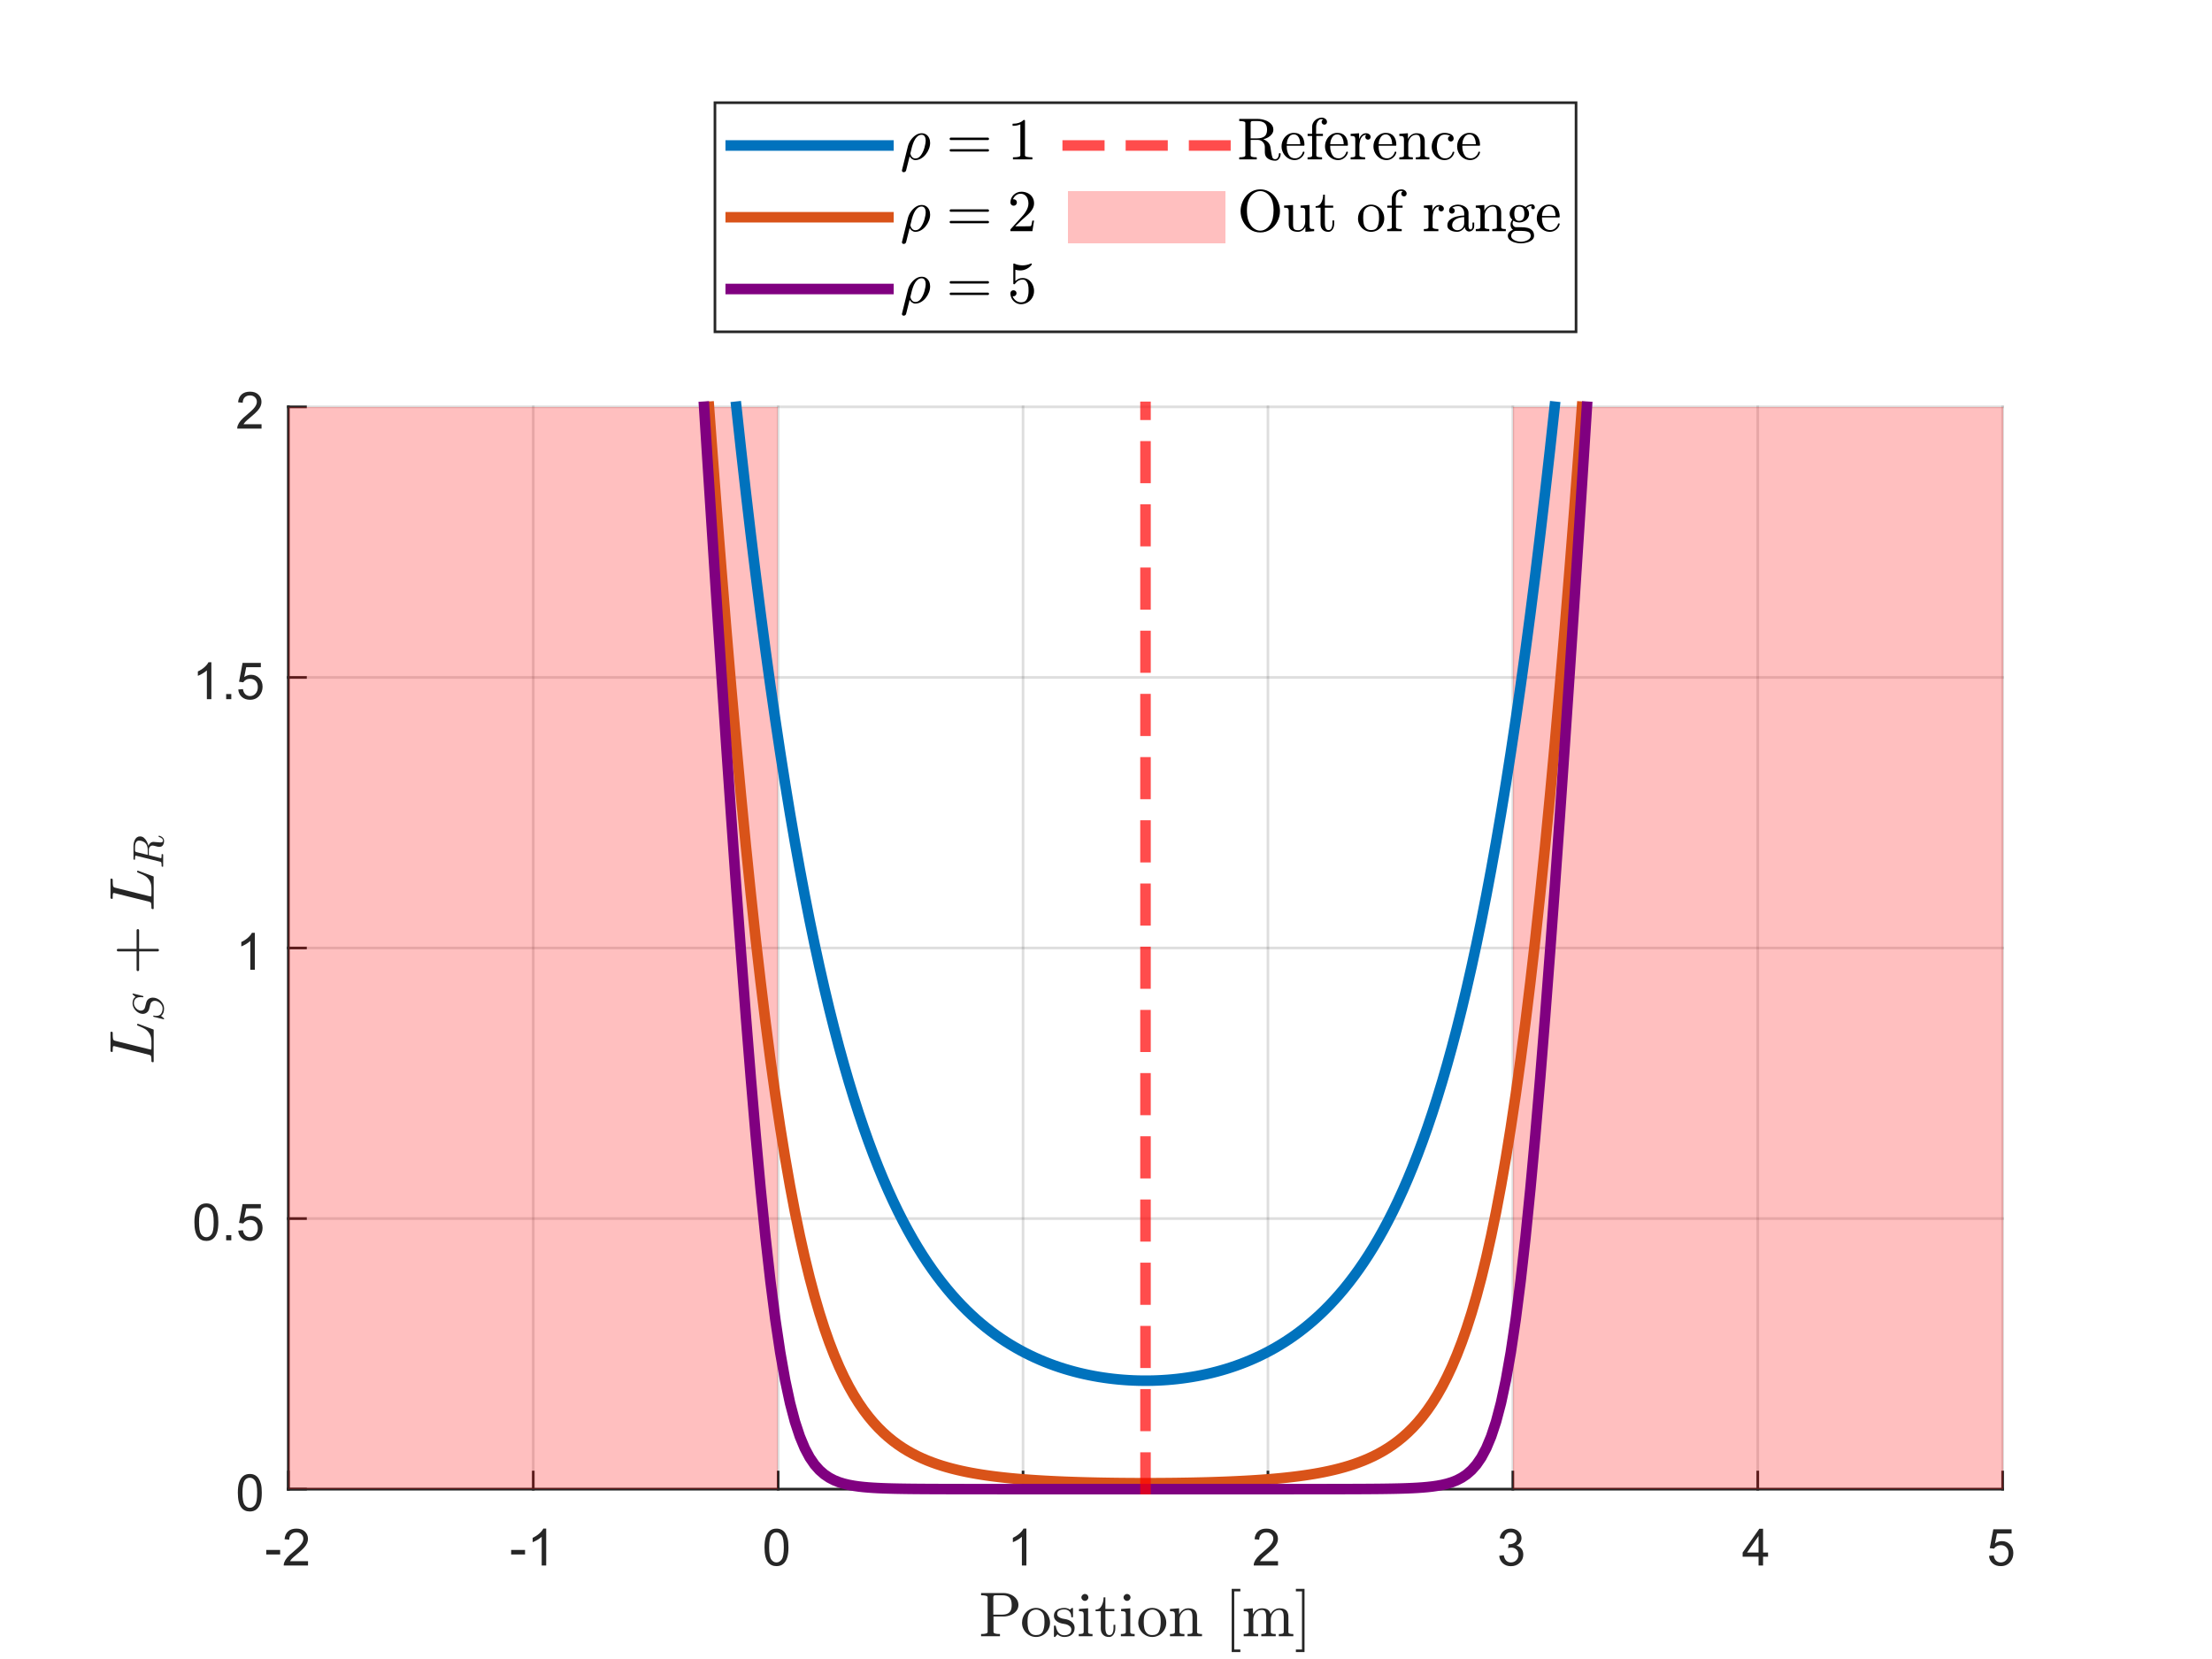 <?xml version="1.0"?>
<!DOCTYPE svg PUBLIC '-//W3C//DTD SVG 1.0//EN'
          'http://www.w3.org/TR/2001/REC-SVG-20010904/DTD/svg10.dtd'>
<svg xmlns:xlink="http://www.w3.org/1999/xlink" style="fill-opacity:1; color-rendering:auto; color-interpolation:auto; text-rendering:auto; stroke:black; stroke-linecap:square; stroke-miterlimit:10; shape-rendering:auto; stroke-opacity:1; fill:black; stroke-dasharray:none; font-weight:normal; stroke-width:1; font-family:'Dialog'; font-style:normal; stroke-linejoin:miter; font-size:12px; stroke-dashoffset:0; image-rendering:auto;" width="560" height="420" xmlns="http://www.w3.org/2000/svg"
><rect width="100%" height="100%" fill="#333333" stroke="none"/><!--Generated by the Batik Graphics2D SVG Generator--><defs id="genericDefs"
  /><g
  ><defs id="defs1"
    ><clipPath clipPathUnits="userSpaceOnUse" id="clipPath1"
      ><path d="M0 0 L560 0 L560 420 L0 420 L0 0 Z"
      /></clipPath
    ></defs
    ><g style="fill:white; stroke:white;"
    ><rect x="0" y="0" width="560" style="clip-path:url(#clipPath1); stroke:none;" height="420"
    /></g
    ><g style="fill:white; text-rendering:optimizeSpeed; color-rendering:optimizeSpeed; image-rendering:optimizeSpeed; shape-rendering:crispEdges; stroke:white; color-interpolation:sRGB;"
    ><rect x="0" width="560" height="420" y="0" style="stroke:none;"
      /><path style="stroke:none;" d="M73 377 L507 377 L507 103 L73 103 Z"
    /></g
    ><g style="stroke-linecap:butt; fill-opacity:0.149; fill:rgb(38,38,38); text-rendering:geometricPrecision; image-rendering:optimizeQuality; color-rendering:optimizeQuality; stroke-linejoin:round; stroke:rgb(38,38,38); color-interpolation:linearRGB; stroke-width:0.667; stroke-opacity:0.149;"
    ><line y2="103" style="fill:none;" x1="73" x2="73" y1="377"
      /><line y2="103" style="fill:none;" x1="135" x2="135" y1="377"
      /><line y2="103" style="fill:none;" x1="197" x2="197" y1="377"
      /><line y2="103" style="fill:none;" x1="259" x2="259" y1="377"
      /><line y2="103" style="fill:none;" x1="321" x2="321" y1="377"
      /><line y2="103" style="fill:none;" x1="383" x2="383" y1="377"
      /><line y2="103" style="fill:none;" x1="445" x2="445" y1="377"
      /><line y2="103" style="fill:none;" x1="507" x2="507" y1="377"
      /><line y2="377" style="fill:none;" x1="507" x2="73" y1="377"
      /><line y2="308.5" style="fill:none;" x1="507" x2="73" y1="308.5"
      /><line y2="240" style="fill:none;" x1="507" x2="73" y1="240"
      /><line y2="171.5" style="fill:none;" x1="507" x2="73" y1="171.5"
      /><line y2="103" style="fill:none;" x1="507" x2="73" y1="103"
      /><line x1="73" x2="507" y1="377" style="stroke-linecap:square; fill-opacity:1; fill:none; stroke-opacity:1;" y2="377"
      /><line x1="73" x2="73" y1="377" style="stroke-linecap:square; fill-opacity:1; fill:none; stroke-opacity:1;" y2="372.66"
      /><line x1="135" x2="135" y1="377" style="stroke-linecap:square; fill-opacity:1; fill:none; stroke-opacity:1;" y2="372.66"
      /><line x1="197" x2="197" y1="377" style="stroke-linecap:square; fill-opacity:1; fill:none; stroke-opacity:1;" y2="372.66"
      /><line x1="259" x2="259" y1="377" style="stroke-linecap:square; fill-opacity:1; fill:none; stroke-opacity:1;" y2="372.66"
      /><line x1="321" x2="321" y1="377" style="stroke-linecap:square; fill-opacity:1; fill:none; stroke-opacity:1;" y2="372.66"
      /><line x1="383" x2="383" y1="377" style="stroke-linecap:square; fill-opacity:1; fill:none; stroke-opacity:1;" y2="372.66"
      /><line x1="445" x2="445" y1="377" style="stroke-linecap:square; fill-opacity:1; fill:none; stroke-opacity:1;" y2="372.66"
      /><line x1="507" x2="507" y1="377" style="stroke-linecap:square; fill-opacity:1; fill:none; stroke-opacity:1;" y2="372.66"
    /></g
    ><g transform="translate(73,382.333)" style="font-size:13.333px; fill:rgb(38,38,38); text-rendering:geometricPrecision; color-rendering:optimizeQuality; image-rendering:optimizeQuality; stroke:rgb(38,38,38); color-interpolation:linearRGB;"
    ><path style="stroke:none;" d="M-5.594 11.203 L-5.594 10.062 L-2.078 10.062 L-2.078 11.203 L-5.594 11.203 ZM4.98 12.906 L4.98 14 L-1.176 14 Q-1.192 13.594 -1.036 13.203 Q-0.801 12.578 -0.286 11.969 Q0.23 11.359 1.214 10.562 Q2.73 9.312 3.261 8.586 Q3.792 7.859 3.792 7.219 Q3.792 6.531 3.308 6.07 Q2.824 5.609 2.042 5.609 Q1.214 5.609 0.722 6.102 Q0.23 6.594 0.214 7.469 L-0.958 7.344 Q-0.833 6.031 -0.051 5.344 Q0.73 4.656 2.058 4.656 Q3.402 4.656 4.183 5.398 Q4.964 6.141 4.964 7.234 Q4.964 7.797 4.738 8.336 Q4.511 8.875 3.98 9.477 Q3.449 10.078 2.214 11.109 Q1.183 11.969 0.894 12.281 Q0.605 12.594 0.417 12.906 L4.98 12.906 Z"
    /></g
    ><g transform="translate(135,382.333)" style="font-size:13.333px; fill:rgb(38,38,38); text-rendering:geometricPrecision; color-rendering:optimizeQuality; image-rendering:optimizeQuality; stroke:rgb(38,38,38); color-interpolation:linearRGB;"
    ><path style="stroke:none;" d="M-5.594 11.203 L-5.594 10.062 L-2.078 10.062 L-2.078 11.203 L-5.594 11.203 ZM3.277 14 L2.136 14 L2.136 6.719 Q1.714 7.109 1.05 7.508 Q0.386 7.906 -0.145 8.094 L-0.145 6.984 Q0.808 6.547 1.527 5.906 Q2.246 5.266 2.542 4.656 L3.277 4.656 L3.277 14 Z"
    /></g
    ><g transform="translate(197,382.333)" style="font-size:13.333px; fill:rgb(38,38,38); text-rendering:geometricPrecision; color-rendering:optimizeQuality; image-rendering:optimizeQuality; stroke:rgb(38,38,38); color-interpolation:linearRGB;"
    ><path style="stroke:none;" d="M-3.453 9.406 Q-3.453 7.766 -3.117 6.758 Q-2.781 5.75 -2.109 5.203 Q-1.438 4.656 -0.422 4.656 Q0.328 4.656 0.891 4.961 Q1.453 5.266 1.82 5.828 Q2.188 6.391 2.398 7.211 Q2.609 8.031 2.609 9.406 Q2.609 11.047 2.273 12.055 Q1.938 13.062 1.266 13.609 Q0.594 14.156 -0.422 14.156 Q-1.766 14.156 -2.547 13.188 Q-3.453 12.031 -3.453 9.406 ZM-2.281 9.406 Q-2.281 11.703 -1.75 12.461 Q-1.219 13.219 -0.422 13.219 Q0.359 13.219 0.898 12.461 Q1.438 11.703 1.438 9.406 Q1.438 7.109 0.898 6.359 Q0.359 5.609 -0.438 5.609 Q-1.219 5.609 -1.703 6.266 Q-2.281 7.125 -2.281 9.406 Z"
    /></g
    ><g transform="translate(259,382.333)" style="font-size:13.333px; fill:rgb(38,38,38); text-rendering:geometricPrecision; color-rendering:optimizeQuality; image-rendering:optimizeQuality; stroke:rgb(38,38,38); color-interpolation:linearRGB;"
    ><path style="stroke:none;" d="M0.844 14 L-0.297 14 L-0.297 6.719 Q-0.719 7.109 -1.383 7.508 Q-2.047 7.906 -2.578 8.094 L-2.578 6.984 Q-1.625 6.547 -0.906 5.906 Q-0.188 5.266 0.109 4.656 L0.844 4.656 L0.844 14 Z"
    /></g
    ><g transform="translate(321,382.333)" style="font-size:13.333px; fill:rgb(38,38,38); text-rendering:geometricPrecision; color-rendering:optimizeQuality; image-rendering:optimizeQuality; stroke:rgb(38,38,38); color-interpolation:linearRGB;"
    ><path style="stroke:none;" d="M2.547 12.906 L2.547 14 L-3.609 14 Q-3.625 13.594 -3.469 13.203 Q-3.234 12.578 -2.719 11.969 Q-2.203 11.359 -1.219 10.562 Q0.297 9.312 0.828 8.586 Q1.359 7.859 1.359 7.219 Q1.359 6.531 0.875 6.07 Q0.391 5.609 -0.391 5.609 Q-1.219 5.609 -1.711 6.102 Q-2.203 6.594 -2.219 7.469 L-3.391 7.344 Q-3.266 6.031 -2.484 5.344 Q-1.703 4.656 -0.375 4.656 Q0.969 4.656 1.75 5.398 Q2.531 6.141 2.531 7.234 Q2.531 7.797 2.305 8.336 Q2.078 8.875 1.547 9.477 Q1.016 10.078 -0.219 11.109 Q-1.25 11.969 -1.539 12.281 Q-1.828 12.594 -2.016 12.906 L2.547 12.906 Z"
    /></g
    ><g transform="translate(383,382.333)" style="font-size:13.333px; fill:rgb(38,38,38); text-rendering:geometricPrecision; color-rendering:optimizeQuality; image-rendering:optimizeQuality; stroke:rgb(38,38,38); color-interpolation:linearRGB;"
    ><path style="stroke:none;" d="M-3.453 11.547 L-2.312 11.391 Q-2.109 12.359 -1.641 12.789 Q-1.172 13.219 -0.484 13.219 Q0.312 13.219 0.867 12.664 Q1.422 12.109 1.422 11.281 Q1.422 10.484 0.914 9.977 Q0.406 9.469 -0.391 9.469 Q-0.719 9.469 -1.203 9.594 L-1.078 8.594 Q-0.953 8.609 -0.891 8.609 Q-0.156 8.609 0.43 8.227 Q1.016 7.844 1.016 7.047 Q1.016 6.422 0.586 6.008 Q0.156 5.594 -0.516 5.594 Q-1.188 5.594 -1.625 6.016 Q-2.062 6.438 -2.203 7.266 L-3.344 7.062 Q-3.125 5.922 -2.383 5.289 Q-1.641 4.656 -0.547 4.656 Q0.219 4.656 0.859 4.984 Q1.5 5.312 1.844 5.875 Q2.188 6.438 2.188 7.078 Q2.188 7.672 1.859 8.172 Q1.531 8.672 0.906 8.953 Q1.719 9.156 2.18 9.75 Q2.641 10.344 2.641 11.25 Q2.641 12.469 1.75 13.32 Q0.859 14.172 -0.5 14.172 Q-1.719 14.172 -2.531 13.438 Q-3.344 12.703 -3.453 11.547 Z"
    /></g
    ><g transform="translate(445,382.333)" style="font-size:13.333px; fill:rgb(38,38,38); text-rendering:geometricPrecision; color-rendering:optimizeQuality; image-rendering:optimizeQuality; stroke:rgb(38,38,38); color-interpolation:linearRGB;"
    ><path style="stroke:none;" d="M0.203 14 L0.203 11.766 L-3.828 11.766 L-3.828 10.719 L0.406 4.688 L1.344 4.688 L1.344 10.719 L2.609 10.719 L2.609 11.766 L1.344 11.766 L1.344 14 L0.203 14 ZM0.203 10.719 L0.203 6.531 L-2.719 10.719 L0.203 10.719 Z"
    /></g
    ><g transform="translate(507,382.333)" style="font-size:13.333px; fill:rgb(38,38,38); text-rendering:geometricPrecision; color-rendering:optimizeQuality; image-rendering:optimizeQuality; stroke:rgb(38,38,38); color-interpolation:linearRGB;"
    ><path style="stroke:none;" d="M-3.453 11.562 L-2.266 11.453 Q-2.125 12.344 -1.641 12.781 Q-1.156 13.219 -0.469 13.219 Q0.359 13.219 0.93 12.594 Q1.5 11.969 1.5 10.953 Q1.5 9.969 0.953 9.406 Q0.406 8.844 -0.484 8.844 Q-1.047 8.844 -1.492 9.094 Q-1.938 9.344 -2.188 9.734 L-3.25 9.594 L-2.359 4.828 L2.266 4.828 L2.266 5.906 L-1.438 5.906 L-1.938 8.406 Q-1.109 7.828 -0.188 7.828 Q1.031 7.828 1.867 8.672 Q2.703 9.516 2.703 10.844 Q2.703 12.109 1.969 13.031 Q1.078 14.156 -0.469 14.156 Q-1.734 14.156 -2.539 13.445 Q-3.344 12.734 -3.453 11.562 Z"
    /></g
    ><g transform="translate(290,400.8)" style="font-size:16px; fill:rgb(38,38,38); text-rendering:geometricPrecision; image-rendering:optimizeQuality; color-rendering:optimizeQuality; font-family:'mwa_cmr10'; stroke:rgb(38,38,38); color-interpolation:linearRGB;"
    ><path style="stroke:none;" d="M-41.624 13.44 L-41.624 12.877 Q-39.968 12.877 -39.968 12.362 L-39.968 3.581 Q-39.968 3.065 -41.624 3.065 L-41.624 2.502 L-35.921 2.502 Q-35.046 2.502 -34.171 2.862 Q-33.296 3.221 -32.734 3.909 Q-32.171 4.596 -32.171 5.518 Q-32.171 6.409 -32.742 7.081 Q-33.312 7.752 -34.179 8.096 Q-35.046 8.44 -35.921 8.44 L-38.484 8.44 L-38.484 12.362 Q-38.484 12.877 -36.843 12.877 L-36.843 13.44 L-41.624 13.44 ZM-38.531 7.971 L-36.359 7.971 Q-35.484 7.971 -34.937 7.713 Q-34.39 7.456 -34.132 6.924 Q-33.874 6.393 -33.874 5.518 Q-33.874 4.206 -34.453 3.635 Q-35.031 3.065 -36.359 3.065 L-37.718 3.065 Q-38.015 3.065 -38.171 3.088 Q-38.328 3.112 -38.429 3.229 Q-38.531 3.346 -38.531 3.581 L-38.531 7.971 Z"
      /><path style="stroke:none;" d="M-27.711 13.627 Q-28.664 13.627 -29.485 13.135 Q-30.305 12.643 -30.782 11.823 Q-31.258 11.002 -31.258 10.034 Q-31.258 9.299 -31 8.62 Q-30.742 7.94 -30.25 7.401 Q-29.758 6.862 -29.11 6.565 Q-28.461 6.268 -27.711 6.268 Q-26.727 6.268 -25.914 6.784 Q-25.102 7.299 -24.633 8.174 Q-24.164 9.049 -24.164 10.034 Q-24.164 10.987 -24.641 11.815 Q-25.117 12.643 -25.938 13.135 Q-26.758 13.627 -27.711 13.627 ZM-27.711 13.143 Q-26.43 13.143 -26 12.213 Q-25.571 11.284 -25.571 9.846 Q-25.571 9.049 -25.657 8.518 Q-25.742 7.987 -26.024 7.565 Q-26.211 7.299 -26.485 7.096 Q-26.758 6.893 -27.071 6.792 Q-27.383 6.69 -27.711 6.69 Q-28.211 6.69 -28.657 6.917 Q-29.102 7.143 -29.399 7.565 Q-29.696 8.018 -29.782 8.557 Q-29.867 9.096 -29.867 9.846 Q-29.867 10.752 -29.711 11.463 Q-29.555 12.174 -29.078 12.659 Q-28.602 13.143 -27.711 13.143 Z"
      /><path style="stroke:none;" d="M-23.18 13.487 L-23.18 10.877 Q-23.18 10.752 -23.039 10.752 L-22.836 10.752 Q-22.742 10.752 -22.711 10.877 Q-22.274 13.19 -20.555 13.19 Q-19.805 13.19 -19.289 12.846 Q-18.774 12.502 -18.774 11.784 Q-18.774 11.268 -19.172 10.909 Q-19.57 10.549 -20.117 10.409 L-21.195 10.206 Q-21.727 10.081 -22.172 9.838 Q-22.617 9.596 -22.899 9.198 Q-23.18 8.799 -23.18 8.268 Q-23.18 7.565 -22.805 7.112 Q-22.43 6.659 -21.836 6.463 Q-21.242 6.268 -20.555 6.268 Q-19.742 6.268 -19.133 6.706 L-18.664 6.299 Q-18.664 6.268 -18.586 6.268 L-18.477 6.268 Q-18.43 6.268 -18.391 6.307 Q-18.352 6.346 -18.352 6.393 L-18.352 8.487 Q-18.352 8.643 -18.477 8.643 L-18.664 8.643 Q-18.805 8.643 -18.805 8.487 Q-18.805 7.659 -19.274 7.151 Q-19.742 6.643 -20.57 6.643 Q-21.289 6.643 -21.82 6.909 Q-22.352 7.174 -22.352 7.815 Q-22.352 8.268 -21.969 8.549 Q-21.586 8.831 -21.086 8.956 L-19.992 9.159 Q-19.445 9.284 -18.977 9.581 Q-18.508 9.877 -18.227 10.331 Q-17.945 10.784 -17.945 11.362 Q-17.945 11.94 -18.149 12.362 Q-18.352 12.784 -18.703 13.065 Q-19.055 13.346 -19.539 13.487 Q-20.024 13.627 -20.555 13.627 Q-21.555 13.627 -22.274 12.94 L-22.852 13.581 Q-22.852 13.627 -22.945 13.627 L-23.039 13.627 Q-23.18 13.627 -23.18 13.487 Z"
      /><path style="stroke:none;" d="M-16.9 13.44 L-16.9 12.877 Q-16.353 12.877 -16.002 12.791 Q-15.65 12.706 -15.65 12.362 L-15.65 8.002 Q-15.65 7.377 -15.892 7.237 Q-16.134 7.096 -16.838 7.096 L-16.838 6.534 L-14.525 6.362 L-14.525 12.362 Q-14.525 12.706 -14.22 12.791 Q-13.916 12.877 -13.416 12.877 L-13.416 13.44 L-16.9 13.44 ZM-16.228 3.612 Q-16.228 3.268 -15.963 3.002 Q-15.697 2.737 -15.353 2.737 Q-15.119 2.737 -14.908 2.854 Q-14.697 2.971 -14.58 3.182 Q-14.463 3.393 -14.463 3.612 Q-14.463 3.956 -14.728 4.221 Q-14.994 4.487 -15.353 4.487 Q-15.697 4.487 -15.963 4.221 Q-16.228 3.956 -16.228 3.612 Z"
      /><path style="stroke:none;" d="M-11.315 11.518 L-11.315 7.096 L-12.643 7.096 L-12.643 6.69 Q-11.596 6.69 -11.104 5.713 Q-10.612 4.737 -10.612 3.596 L-10.159 3.596 L-10.159 6.534 L-7.893 6.534 L-7.893 7.096 L-10.159 7.096 L-10.159 11.487 Q-10.159 12.143 -9.932 12.643 Q-9.706 13.143 -9.127 13.143 Q-8.581 13.143 -8.338 12.62 Q-8.096 12.096 -8.096 11.487 L-8.096 10.534 L-7.643 10.534 L-7.643 11.518 Q-7.643 12.018 -7.823 12.502 Q-8.002 12.987 -8.362 13.307 Q-8.721 13.627 -9.237 13.627 Q-10.206 13.627 -10.76 13.049 Q-11.315 12.471 -11.315 11.518 Z"
      /><path style="stroke:none;" d="M-6.233 13.44 L-6.233 12.877 Q-5.686 12.877 -5.335 12.791 Q-4.983 12.706 -4.983 12.362 L-4.983 8.002 Q-4.983 7.377 -5.226 7.237 Q-5.468 7.096 -6.171 7.096 L-6.171 6.534 L-3.858 6.362 L-3.858 12.362 Q-3.858 12.706 -3.554 12.791 Q-3.249 12.877 -2.749 12.877 L-2.749 13.44 L-6.233 13.44 ZM-5.561 3.612 Q-5.561 3.268 -5.296 3.002 Q-5.03 2.737 -4.686 2.737 Q-4.452 2.737 -4.241 2.854 Q-4.03 2.971 -3.913 3.182 Q-3.796 3.393 -3.796 3.612 Q-3.796 3.956 -4.061 4.221 Q-4.327 4.487 -4.686 4.487 Q-5.03 4.487 -5.296 4.221 Q-5.561 3.956 -5.561 3.612 Z"
      /><path style="stroke:none;" d="M1.711 13.627 Q0.758 13.627 -0.062 13.135 Q-0.883 12.643 -1.359 11.823 Q-1.836 11.002 -1.836 10.034 Q-1.836 9.299 -1.578 8.62 Q-1.32 7.94 -0.828 7.401 Q-0.336 6.862 0.313 6.565 Q0.961 6.268 1.711 6.268 Q2.696 6.268 3.508 6.784 Q4.321 7.299 4.789 8.174 Q5.258 9.049 5.258 10.034 Q5.258 10.987 4.781 11.815 Q4.305 12.643 3.485 13.135 Q2.664 13.627 1.711 13.627 ZM1.711 13.143 Q2.992 13.143 3.422 12.213 Q3.852 11.284 3.852 9.846 Q3.852 9.049 3.766 8.518 Q3.68 7.987 3.399 7.565 Q3.211 7.299 2.938 7.096 Q2.664 6.893 2.352 6.792 Q2.039 6.69 1.711 6.69 Q1.211 6.69 0.766 6.917 Q0.321 7.143 0.024 7.565 Q-0.273 8.018 -0.359 8.557 Q-0.445 9.096 -0.445 9.846 Q-0.445 10.752 -0.289 11.463 Q-0.133 12.174 0.344 12.659 Q0.821 13.143 1.711 13.143 Z"
      /><path style="stroke:none;" d="M6.196 13.44 L6.196 12.877 Q6.742 12.877 7.094 12.791 Q7.446 12.706 7.446 12.362 L7.446 8.002 Q7.446 7.565 7.313 7.377 Q7.18 7.19 6.938 7.143 Q6.696 7.096 6.196 7.096 L6.196 6.534 L8.508 6.362 L8.508 7.924 Q8.836 7.237 9.461 6.799 Q10.086 6.362 10.836 6.362 Q11.945 6.362 12.5 6.893 Q13.055 7.424 13.055 8.518 L13.055 12.362 Q13.055 12.706 13.406 12.791 Q13.758 12.877 14.305 12.877 L14.305 13.44 L10.649 13.44 L10.649 12.877 Q11.195 12.877 11.547 12.791 Q11.899 12.706 11.899 12.362 L11.899 8.565 Q11.899 7.784 11.672 7.284 Q11.445 6.784 10.742 6.784 Q9.805 6.784 9.211 7.526 Q8.617 8.268 8.617 9.206 L8.617 12.362 Q8.617 12.706 8.969 12.791 Q9.32 12.877 9.852 12.877 L9.852 13.44 L6.196 13.44 Z"
      /><path style="stroke:none;" d="M21.824 17.44 L21.824 1.44 L24.012 1.44 L24.012 2.081 L22.465 2.081 L22.465 16.799 L24.012 16.799 L24.012 17.44 L21.824 17.44 Z"
      /><path style="stroke:none;" d="M24.862 13.44 L24.862 12.877 Q25.409 12.877 25.761 12.791 Q26.112 12.706 26.112 12.362 L26.112 8.002 Q26.112 7.565 25.979 7.377 Q25.847 7.19 25.604 7.143 Q25.362 7.096 24.862 7.096 L24.862 6.534 L27.175 6.362 L27.175 7.924 Q27.503 7.237 28.128 6.799 Q28.753 6.362 29.503 6.362 Q31.347 6.362 31.659 7.862 Q31.987 7.19 32.604 6.776 Q33.222 6.362 33.956 6.362 Q34.675 6.362 35.175 6.596 Q35.675 6.831 35.925 7.315 Q36.175 7.799 36.175 8.518 L36.175 12.362 Q36.175 12.706 36.526 12.791 Q36.878 12.877 37.425 12.877 L37.425 13.44 L33.753 13.44 L33.753 12.877 Q34.3 12.877 34.651 12.791 Q35.003 12.706 35.003 12.362 L35.003 8.565 Q35.003 7.768 34.776 7.276 Q34.55 6.784 33.847 6.784 Q32.925 6.784 32.323 7.526 Q31.722 8.268 31.722 9.206 L31.722 12.362 Q31.722 12.706 32.073 12.791 Q32.425 12.877 32.972 12.877 L32.972 13.44 L29.315 13.44 L29.315 12.877 Q29.862 12.877 30.214 12.791 Q30.565 12.706 30.565 12.362 L30.565 8.565 Q30.565 7.784 30.339 7.284 Q30.112 6.784 29.409 6.784 Q28.472 6.784 27.878 7.526 Q27.284 8.268 27.284 9.206 L27.284 12.362 Q27.284 12.706 27.636 12.791 Q27.987 12.877 28.518 12.877 L28.518 13.44 L24.862 13.44 Z"
      /><path style="stroke:none;" d="M38.071 17.44 L38.071 16.799 L39.617 16.799 L39.617 2.081 L38.071 2.081 L38.071 1.44 L40.258 1.44 L40.258 17.44 L38.071 17.44 Z"
    /></g
    ><g style="fill:rgb(38,38,38); text-rendering:geometricPrecision; image-rendering:optimizeQuality; color-rendering:optimizeQuality; stroke-linejoin:round; stroke:rgb(38,38,38); color-interpolation:linearRGB; stroke-width:0.667;"
    ><line y2="103" style="fill:none;" x1="73" x2="73" y1="377"
      /><line y2="377" style="fill:none;" x1="73" x2="77.34" y1="377"
      /><line y2="308.5" style="fill:none;" x1="73" x2="77.34" y1="308.5"
      /><line y2="240" style="fill:none;" x1="73" x2="77.34" y1="240"
      /><line y2="171.5" style="fill:none;" x1="73" x2="77.34" y1="171.5"
      /><line y2="103" style="fill:none;" x1="73" x2="77.34" y1="103"
    /></g
    ><g transform="translate(67.667,377)" style="font-size:13.333px; fill:rgb(38,38,38); text-rendering:geometricPrecision; color-rendering:optimizeQuality; image-rendering:optimizeQuality; stroke:rgb(38,38,38); color-interpolation:linearRGB;"
    ><path style="stroke:none;" d="M-7.453 0.906 Q-7.453 -0.734 -7.117 -1.742 Q-6.781 -2.75 -6.109 -3.297 Q-5.438 -3.844 -4.422 -3.844 Q-3.672 -3.844 -3.109 -3.539 Q-2.547 -3.234 -2.18 -2.672 Q-1.812 -2.109 -1.602 -1.289 Q-1.391 -0.469 -1.391 0.906 Q-1.391 2.547 -1.727 3.555 Q-2.062 4.562 -2.734 5.109 Q-3.406 5.656 -4.422 5.656 Q-5.766 5.656 -6.547 4.688 Q-7.453 3.531 -7.453 0.906 ZM-6.281 0.906 Q-6.281 3.203 -5.75 3.961 Q-5.219 4.719 -4.422 4.719 Q-3.641 4.719 -3.102 3.961 Q-2.562 3.203 -2.562 0.906 Q-2.562 -1.391 -3.102 -2.141 Q-3.641 -2.891 -4.438 -2.891 Q-5.219 -2.891 -5.703 -2.234 Q-6.281 -1.375 -6.281 0.906 Z"
    /></g
    ><g transform="translate(67.667,308.5)" style="font-size:13.333px; fill:rgb(38,38,38); text-rendering:geometricPrecision; color-rendering:optimizeQuality; image-rendering:optimizeQuality; stroke:rgb(38,38,38); color-interpolation:linearRGB;"
    ><path style="stroke:none;" d="M-18.453 0.906 Q-18.453 -0.734 -18.117 -1.742 Q-17.781 -2.75 -17.109 -3.297 Q-16.438 -3.844 -15.422 -3.844 Q-14.672 -3.844 -14.109 -3.539 Q-13.547 -3.234 -13.18 -2.672 Q-12.812 -2.109 -12.602 -1.289 Q-12.391 -0.469 -12.391 0.906 Q-12.391 2.547 -12.727 3.555 Q-13.062 4.562 -13.734 5.109 Q-14.406 5.656 -15.422 5.656 Q-16.766 5.656 -17.547 4.688 Q-18.453 3.531 -18.453 0.906 ZM-17.281 0.906 Q-17.281 3.203 -16.75 3.961 Q-16.219 4.719 -15.422 4.719 Q-14.641 4.719 -14.102 3.961 Q-13.562 3.203 -13.562 0.906 Q-13.562 -1.391 -14.102 -2.141 Q-14.641 -2.891 -15.438 -2.891 Q-16.219 -2.891 -16.703 -2.234 Q-17.281 -1.375 -17.281 0.906 ZM-10.409 5.5 L-10.409 4.203 L-9.112 4.203 L-9.112 5.5 L-10.409 5.5 ZM-7.351 3.062 L-6.163 2.953 Q-6.023 3.844 -5.538 4.281 Q-5.054 4.719 -4.366 4.719 Q-3.538 4.719 -2.968 4.094 Q-2.398 3.469 -2.398 2.453 Q-2.398 1.469 -2.945 0.906 Q-3.491 0.344 -4.382 0.344 Q-4.944 0.344 -5.39 0.594 Q-5.835 0.844 -6.085 1.234 L-7.148 1.094 L-6.257 -3.672 L-1.632 -3.672 L-1.632 -2.594 L-5.335 -2.594 L-5.835 -0.094 Q-5.007 -0.672 -4.085 -0.672 Q-2.866 -0.672 -2.03 0.172 Q-1.194 1.016 -1.194 2.344 Q-1.194 3.609 -1.929 4.531 Q-2.82 5.656 -4.366 5.656 Q-5.632 5.656 -6.437 4.945 Q-7.241 4.234 -7.351 3.062 Z"
    /></g
    ><g transform="translate(67.667,240)" style="font-size:13.333px; fill:rgb(38,38,38); text-rendering:geometricPrecision; color-rendering:optimizeQuality; image-rendering:optimizeQuality; stroke:rgb(38,38,38); color-interpolation:linearRGB;"
    ><path style="stroke:none;" d="M-3.156 5.5 L-4.297 5.5 L-4.297 -1.781 Q-4.719 -1.391 -5.383 -0.992 Q-6.047 -0.594 -6.578 -0.406 L-6.578 -1.516 Q-5.625 -1.953 -4.906 -2.594 Q-4.188 -3.234 -3.891 -3.844 L-3.156 -3.844 L-3.156 5.5 Z"
    /></g
    ><g transform="translate(67.667,171.5)" style="font-size:13.333px; fill:rgb(38,38,38); text-rendering:geometricPrecision; color-rendering:optimizeQuality; image-rendering:optimizeQuality; stroke:rgb(38,38,38); color-interpolation:linearRGB;"
    ><path style="stroke:none;" d="M-14.156 5.5 L-15.297 5.5 L-15.297 -1.781 Q-15.719 -1.391 -16.383 -0.992 Q-17.047 -0.594 -17.578 -0.406 L-17.578 -1.516 Q-16.625 -1.953 -15.906 -2.594 Q-15.188 -3.234 -14.891 -3.844 L-14.156 -3.844 L-14.156 5.5 ZM-10.409 5.5 L-10.409 4.203 L-9.112 4.203 L-9.112 5.5 L-10.409 5.5 ZM-7.351 3.062 L-6.163 2.953 Q-6.023 3.844 -5.538 4.281 Q-5.054 4.719 -4.366 4.719 Q-3.538 4.719 -2.968 4.094 Q-2.398 3.469 -2.398 2.453 Q-2.398 1.469 -2.945 0.906 Q-3.491 0.344 -4.382 0.344 Q-4.944 0.344 -5.39 0.594 Q-5.835 0.844 -6.085 1.234 L-7.148 1.094 L-6.257 -3.672 L-1.632 -3.672 L-1.632 -2.594 L-5.335 -2.594 L-5.835 -0.094 Q-5.007 -0.672 -4.085 -0.672 Q-2.866 -0.672 -2.03 0.172 Q-1.194 1.016 -1.194 2.344 Q-1.194 3.609 -1.929 4.531 Q-2.82 5.656 -4.366 5.656 Q-5.632 5.656 -6.437 4.945 Q-7.241 4.234 -7.351 3.062 Z"
    /></g
    ><g transform="translate(67.667,103)" style="font-size:13.333px; fill:rgb(38,38,38); text-rendering:geometricPrecision; color-rendering:optimizeQuality; image-rendering:optimizeQuality; stroke:rgb(38,38,38); color-interpolation:linearRGB;"
    ><path style="stroke:none;" d="M-1.453 4.406 L-1.453 5.5 L-7.609 5.5 Q-7.625 5.094 -7.469 4.703 Q-7.234 4.078 -6.719 3.469 Q-6.203 2.859 -5.219 2.062 Q-3.703 0.812 -3.172 0.086 Q-2.641 -0.641 -2.641 -1.281 Q-2.641 -1.969 -3.125 -2.43 Q-3.609 -2.891 -4.391 -2.891 Q-5.219 -2.891 -5.711 -2.398 Q-6.203 -1.906 -6.219 -1.031 L-7.391 -1.156 Q-7.266 -2.469 -6.484 -3.156 Q-5.703 -3.844 -4.375 -3.844 Q-3.031 -3.844 -2.25 -3.102 Q-1.469 -2.359 -1.469 -1.266 Q-1.469 -0.703 -1.695 -0.164 Q-1.922 0.375 -2.453 0.977 Q-2.984 1.578 -4.219 2.609 Q-5.25 3.469 -5.539 3.781 Q-5.828 4.094 -6.016 4.406 L-1.453 4.406 Z"
    /></g
    ><g transform="translate(44.667,240) rotate(-90)" style="font-size:16px; fill:rgb(38,38,38); text-rendering:geometricPrecision; image-rendering:optimizeQuality; color-rendering:optimizeQuality; font-family:'mwa_cmmi10'; stroke:rgb(38,38,38); color-interpolation:linearRGB;"
    ><path style="stroke:none;" d="M-28.769 -5.76 Q-28.925 -5.76 -28.925 -5.979 Q-28.909 -6.01 -28.886 -6.112 Q-28.862 -6.213 -28.823 -6.268 Q-28.784 -6.323 -28.722 -6.323 Q-27.737 -6.323 -27.362 -6.432 Q-27.144 -6.51 -27.05 -6.869 L-24.862 -15.651 Q-24.831 -15.807 -24.831 -15.869 Q-24.831 -16.041 -25.019 -16.073 Q-25.315 -16.135 -26.175 -16.135 Q-26.331 -16.135 -26.331 -16.338 Q-26.269 -16.541 -26.237 -16.619 Q-26.206 -16.698 -26.065 -16.698 L-21.331 -16.698 Q-21.19 -16.698 -21.19 -16.479 Q-21.222 -16.323 -21.253 -16.229 Q-21.284 -16.135 -21.409 -16.135 Q-22.581 -16.135 -22.987 -16.057 Q-23.378 -15.979 -23.472 -15.588 L-25.659 -6.807 Q-25.722 -6.604 -25.722 -6.448 Q-25.722 -6.323 -25.175 -6.323 L-23.69 -6.323 Q-22.44 -6.323 -21.659 -6.823 Q-20.878 -7.323 -20.503 -7.955 Q-20.128 -8.588 -19.87 -9.26 Q-19.612 -9.932 -19.503 -9.963 L-19.362 -9.963 Q-19.19 -9.963 -19.19 -9.744 L-20.612 -5.869 Q-20.644 -5.76 -20.769 -5.76 L-28.769 -5.76 Z"
      /><path style="stroke:none;" d="M-17.958 -3.126 Q-17.989 -3.126 -18.02 -3.157 Q-18.052 -3.188 -18.052 -3.22 L-17.411 -5.798 Q-17.395 -5.86 -17.317 -5.86 L-17.192 -5.86 Q-17.145 -5.86 -17.122 -5.829 Q-17.098 -5.798 -17.098 -5.751 Q-17.192 -5.376 -17.192 -5.079 Q-17.192 -4.282 -16.645 -3.891 Q-16.098 -3.501 -15.255 -3.501 Q-14.895 -3.501 -14.552 -3.68 Q-14.208 -3.86 -13.942 -4.141 Q-13.677 -4.423 -13.52 -4.774 Q-13.364 -5.126 -13.364 -5.485 Q-13.364 -5.876 -13.575 -6.18 Q-13.786 -6.485 -14.145 -6.579 L-15.489 -6.923 Q-16.02 -7.079 -16.348 -7.516 Q-16.677 -7.954 -16.677 -8.501 Q-16.677 -9.157 -16.278 -9.766 Q-15.88 -10.376 -15.255 -10.743 Q-14.63 -11.11 -13.973 -11.11 Q-13.458 -11.11 -13.036 -10.93 Q-12.614 -10.751 -12.395 -10.345 L-11.77 -11.079 Q-11.708 -11.11 -11.692 -11.11 L-11.614 -11.11 Q-11.583 -11.11 -11.552 -11.079 Q-11.52 -11.048 -11.52 -11.001 L-12.161 -8.454 Q-12.177 -8.376 -12.255 -8.376 L-12.38 -8.376 Q-12.473 -8.376 -12.473 -8.501 Q-12.427 -8.845 -12.427 -9.095 Q-12.427 -9.61 -12.598 -9.993 Q-12.77 -10.376 -13.122 -10.571 Q-13.473 -10.766 -14.005 -10.766 Q-14.442 -10.766 -14.88 -10.508 Q-15.317 -10.251 -15.583 -9.837 Q-15.848 -9.423 -15.848 -8.97 Q-15.848 -8.61 -15.637 -8.337 Q-15.427 -8.063 -15.083 -7.97 L-13.755 -7.626 Q-13.38 -7.516 -13.106 -7.274 Q-12.833 -7.032 -12.7 -6.696 Q-12.567 -6.36 -12.567 -5.97 Q-12.567 -5.438 -12.786 -4.93 Q-13.005 -4.423 -13.395 -4.008 Q-13.786 -3.595 -14.286 -3.36 Q-14.786 -3.126 -15.317 -3.126 Q-16.614 -3.126 -17.192 -3.891 L-17.802 -3.157 Q-17.864 -3.126 -17.88 -3.126 L-17.958 -3.126 Z"
      /><path style="stroke:none;" d="M-5.558 -9.448 Q-5.683 -9.448 -5.769 -9.549 Q-5.855 -9.651 -5.855 -9.76 Q-5.855 -9.885 -5.769 -9.987 Q-5.683 -10.088 -5.558 -10.088 L-0.855 -10.088 L-0.855 -14.807 Q-0.855 -14.932 -0.761 -15.01 Q-0.667 -15.088 -0.526 -15.088 Q-0.417 -15.088 -0.316 -15.01 Q-0.214 -14.932 -0.214 -14.807 L-0.214 -10.088 L4.489 -10.088 Q4.614 -10.088 4.7 -9.987 Q4.786 -9.885 4.786 -9.76 Q4.786 -9.651 4.7 -9.549 Q4.614 -9.448 4.489 -9.448 L-0.214 -9.448 L-0.214 -4.713 Q-0.214 -4.588 -0.316 -4.51 Q-0.417 -4.432 -0.526 -4.432 Q-0.667 -4.432 -0.761 -4.51 Q-0.855 -4.588 -0.855 -4.713 L-0.855 -9.448 L-5.558 -9.448 Z"
      /><path style="stroke:none;" d="M9.989 -5.76 Q9.833 -5.76 9.833 -5.979 Q9.848 -6.01 9.872 -6.112 Q9.895 -6.213 9.934 -6.268 Q9.973 -6.323 10.036 -6.323 Q11.02 -6.323 11.395 -6.432 Q11.614 -6.51 11.708 -6.869 L13.895 -15.651 Q13.927 -15.807 13.927 -15.869 Q13.927 -16.041 13.739 -16.073 Q13.442 -16.135 12.583 -16.135 Q12.427 -16.135 12.427 -16.338 Q12.489 -16.541 12.52 -16.619 Q12.552 -16.698 12.692 -16.698 L17.427 -16.698 Q17.567 -16.698 17.567 -16.479 Q17.536 -16.323 17.505 -16.229 Q17.474 -16.135 17.349 -16.135 Q16.177 -16.135 15.77 -16.057 Q15.38 -15.979 15.286 -15.588 L13.098 -6.807 Q13.036 -6.604 13.036 -6.448 Q13.036 -6.323 13.583 -6.323 L15.067 -6.323 Q16.317 -6.323 17.099 -6.823 Q17.88 -7.323 18.255 -7.955 Q18.63 -8.588 18.887 -9.26 Q19.145 -9.932 19.255 -9.963 L19.395 -9.963 Q19.567 -9.963 19.567 -9.744 L18.145 -5.869 Q18.114 -5.76 17.989 -5.76 L9.989 -5.76 Z"
      /><path style="stroke:none;" d="M20.659 -3.36 Q20.566 -3.36 20.566 -3.501 Q20.566 -3.532 20.581 -3.602 Q20.597 -3.673 20.628 -3.712 Q20.659 -3.751 20.691 -3.751 Q21.362 -3.751 21.644 -3.829 Q21.784 -3.876 21.847 -4.11 L23.347 -10.157 Q23.378 -10.266 23.378 -10.313 Q23.378 -10.423 23.237 -10.438 Q23.034 -10.485 22.456 -10.485 Q22.347 -10.485 22.347 -10.626 Q22.347 -10.657 22.362 -10.727 Q22.378 -10.798 22.409 -10.837 Q22.441 -10.876 22.487 -10.876 L25.816 -10.876 Q26.206 -10.876 26.636 -10.782 Q27.066 -10.688 27.433 -10.493 Q27.8 -10.298 28.026 -9.977 Q28.253 -9.657 28.253 -9.22 Q28.253 -8.657 27.886 -8.227 Q27.519 -7.798 26.964 -7.501 Q26.409 -7.204 25.878 -7.095 Q26.316 -6.938 26.589 -6.595 Q26.862 -6.251 26.862 -5.798 Q26.862 -5.751 26.855 -5.72 Q26.847 -5.688 26.847 -5.641 L26.769 -4.673 Q26.753 -4.454 26.737 -4.305 Q26.722 -4.157 26.722 -4.063 Q26.722 -3.766 26.816 -3.587 Q26.909 -3.407 27.175 -3.407 Q27.519 -3.407 27.776 -3.727 Q28.034 -4.048 28.112 -4.423 Q28.159 -4.516 28.222 -4.516 L28.331 -4.516 Q28.425 -4.516 28.425 -4.376 Q28.347 -4.048 28.175 -3.766 Q28.003 -3.485 27.737 -3.305 Q27.472 -3.126 27.159 -3.126 Q26.519 -3.126 26.066 -3.407 Q25.612 -3.688 25.612 -4.313 Q25.612 -4.532 25.644 -4.72 L25.894 -5.688 Q25.941 -5.829 25.941 -6.001 Q25.941 -6.454 25.628 -6.72 Q25.316 -6.985 24.847 -6.985 L23.503 -6.985 L22.769 -4.079 Q22.737 -3.985 22.737 -3.923 Q22.737 -3.813 22.878 -3.798 Q23.081 -3.751 23.675 -3.751 Q23.784 -3.751 23.784 -3.595 Q23.737 -3.454 23.722 -3.407 Q23.706 -3.36 23.597 -3.36 L20.659 -3.36 ZM23.566 -7.266 L24.784 -7.266 Q25.972 -7.266 26.581 -7.876 Q26.862 -8.157 27.026 -8.587 Q27.191 -9.016 27.191 -9.438 Q27.191 -9.86 26.948 -10.087 Q26.706 -10.313 26.355 -10.399 Q26.003 -10.485 25.581 -10.485 L24.847 -10.485 Q24.55 -10.485 24.456 -10.438 Q24.362 -10.391 24.269 -10.11 L23.566 -7.266 Z"
    /></g
    ><g style="fill-opacity:0.251; fill:rgb(255,0,0); text-rendering:optimizeSpeed; image-rendering:optimizeSpeed; color-rendering:optimizeSpeed; shape-rendering:crispEdges; stroke:rgb(255,0,0); color-interpolation:sRGB; stroke-opacity:0.251;"
    ><path style="stroke:none;" d="M72.948 254.504 L72.948 257.764 L72.948 268.774 L72.948 272.034 L72.948 283.044 L72.948 286.305 L72.948 297.315 L72.948 300.575 L72.948 311.585 L72.948 314.845 L72.948 325.855 L72.948 329.116 L72.948 340.125 L72.948 343.386 L72.948 354.396 L72.948 357.656 L72.948 368.666 L72.948 371.926 L72.948 377.033 L197 377.033 L197 370.829 L197 356.429 L197 342.03 L197 327.631 L197 313.231 L197 298.832 L197 284.432 L197 270.033 L197 255.634 L197 241.234 L197 226.835 L197 212.435 L197 198.036 L197 183.637 L197 169.237 L197 154.838 L197 140.438 L197 126.039 L197 111.64 L197 102.967 L72.948 102.967 L72.948 108.541 L72.948 111.801 L72.948 122.811 L72.948 126.071 L72.948 129.332 L72.948 140.342 L72.948 143.602 L72.948 154.612 L72.948 157.872 L72.948 168.882 L72.948 172.143 L72.948 183.152 L72.948 186.413 L72.948 197.423 L72.948 200.683 L72.948 211.693 L72.948 214.953 L72.948 225.963 L72.948 229.224 L72.948 240.233 L72.948 243.494 ZM383 356.429 L383 370.829 L383 377.033 L507.052 377.033 L507.052 371.926 L507.052 368.666 L507.052 357.656 L507.052 354.396 L507.052 343.386 L507.052 340.125 L507.052 329.116 L507.052 325.855 L507.052 314.845 L507.052 311.585 L507.052 300.575 L507.052 297.315 L507.052 286.305 L507.052 283.044 L507.052 272.034 L507.052 268.774 L507.052 257.764 L507.052 254.504 L507.052 243.494 L507.052 240.233 L507.052 229.224 L507.052 225.963 L507.052 214.953 L507.052 211.693 L507.052 200.683 L507.052 197.423 L507.052 186.413 L507.052 183.152 L507.052 172.143 L507.052 168.882 L507.052 157.872 L507.052 154.612 L507.052 143.602 L507.052 140.342 L507.052 129.332 L507.052 126.071 L507.052 122.811 L507.052 111.801 L507.052 108.541 L507.052 102.967 L383 102.967 L383 111.64 L383 126.039 L383 140.438 L383 154.838 L383 169.237 L383 183.637 L383 198.036 L383 212.435 L383 226.835 L383 241.234 L383 255.634 L383 270.033 L383 284.432 L383 298.832 L383 313.231 L383 327.631 L383 342.03 Z"
    /></g
    ><g style="stroke-linecap:butt; fill:rgb(0,114,189); text-rendering:geometricPrecision; image-rendering:optimizeQuality; color-rendering:optimizeQuality; stroke-linejoin:round; stroke:rgb(0,114,189); color-interpolation:linearRGB; stroke-width:2.667;"
    ><path d="M186.412 102.967 L187.598 113.847 L188.839 124.824 L190.08 135.388 L191.321 145.547 L192.563 155.308 L193.804 164.679 L195.045 173.669 L196.286 182.287 L197.528 190.543 L198.769 198.445 L200.01 206.006 L201.251 213.234 L202.493 220.14 L203.734 226.736 L204.975 233.031 L206.216 239.038 L207.458 244.765 L208.699 250.224 L209.94 255.426 L211.181 260.381 L212.422 265.099 L213.664 269.589 L214.905 273.863 L216.146 277.929 L217.387 281.797 L218.629 285.475 L219.87 288.972 L221.111 292.297 L222.352 295.458 L223.594 298.462 L224.835 301.317 L226.076 304.03 L227.317 306.609 L228.559 309.058 L229.8 311.386 L231.041 313.597 L232.282 315.698 L233.524 317.694 L234.765 319.59 L236.006 321.391 L237.247 323.101 L238.488 324.726 L239.73 326.269 L240.971 327.734 L242.212 329.125 L243.453 330.447 L244.695 331.701 L245.936 332.891 L247.177 334.02 L248.418 335.092 L249.66 336.108 L250.901 337.072 L252.142 337.986 L253.383 338.851 L254.625 339.67 L255.866 340.446 L257.107 341.18 L258.348 341.873 L259.59 342.528 L260.831 343.146 L262.072 343.728 L263.313 344.277 L264.555 344.792 L265.796 345.276 L267.037 345.729 L268.278 346.152 L269.519 346.548 L270.761 346.915 L272.002 347.256 L273.243 347.571 L274.485 347.86 L275.726 348.125 L276.967 348.366 L278.208 348.583 L279.45 348.777 L280.691 348.948 L281.932 349.098 L283.173 349.225 L284.414 349.331 L285.656 349.415 L286.897 349.478 L288.138 349.52 L289.379 349.541 L290.621 349.541 L291.862 349.52 L293.103 349.478 L294.344 349.415 L295.586 349.331 L296.827 349.225 L298.068 349.098 L299.309 348.948 L300.55 348.777 L301.792 348.583 L303.033 348.366 L304.274 348.125 L305.515 347.86 L306.757 347.571 L307.998 347.256 L309.239 346.915 L310.481 346.548 L311.722 346.152 L312.963 345.729 L314.204 345.276 L315.445 344.792 L316.687 344.277 L317.928 343.728 L319.169 343.146 L320.41 342.528 L321.652 341.873 L322.893 341.18 L324.134 340.446 L325.375 339.67 L326.617 338.851 L327.858 337.986 L329.099 337.072 L330.34 336.108 L331.582 335.092 L332.823 334.02 L334.064 332.891 L335.305 331.701 L336.546 330.447 L337.788 329.125 L339.029 327.734 L340.27 326.269 L341.512 324.726 L342.753 323.101 L343.994 321.391 L345.235 319.59 L346.476 317.694 L347.718 315.698 L348.959 313.597 L350.2 311.386 L351.441 309.058 L352.683 306.609 L353.924 304.03 L355.165 301.317 L356.406 298.462 L357.648 295.458 L358.889 292.297 L360.13 288.972 L361.371 285.475 L362.613 281.797 L363.854 277.929 L365.095 273.863 L366.336 269.589 L367.578 265.099 L368.819 260.381 L370.06 255.426 L371.301 250.224 L372.543 244.765 L373.784 239.038 L375.025 233.031 L376.266 226.736 L377.507 220.14 L378.749 213.234 L379.99 206.006 L381.231 198.445 L382.473 190.543 L383.714 182.287 L384.955 173.669 L386.196 164.679 L387.437 155.308 L388.679 145.547 L389.92 135.388 L391.161 124.824 L392.402 113.847 L393.587 102.967" style="fill:none; fill-rule:evenodd;"
      /><path d="M179.488 102.967 L180.15 111.983 L181.391 128.344 L182.633 144.154 L183.874 159.391 L185.115 174.034 L186.356 188.067 L187.598 201.473 L188.839 214.24 L190.08 226.359 L191.321 237.825 L192.563 248.637 L193.804 258.799 L195.045 268.318 L196.286 277.207 L197.528 285.481 L198.769 293.161 L200.01 300.268 L201.251 306.827 L202.493 312.866 L203.734 318.414 L204.975 323.499 L206.216 328.152 L207.458 332.402 L208.699 336.278 L209.94 339.81 L211.181 343.023 L212.422 345.945 L213.664 348.6 L214.905 351.01 L216.146 353.199 L217.387 355.185 L218.629 356.988 L219.87 358.623 L221.111 360.108 L222.352 361.456 L223.594 362.68 L224.835 363.792 L226.076 364.803 L227.317 365.722 L228.559 366.559 L229.8 367.32 L231.041 368.014 L232.282 368.647 L233.524 369.224 L234.765 369.752 L236.006 370.233 L237.247 370.674 L238.488 371.077 L239.73 371.446 L240.971 371.785 L242.212 372.095 L243.453 372.38 L244.695 372.642 L245.936 372.883 L247.177 373.104 L248.418 373.308 L249.66 373.496 L250.901 373.669 L252.142 373.829 L253.383 373.976 L254.625 374.112 L255.866 374.238 L257.107 374.353 L258.348 374.461 L259.59 374.559 L260.831 374.651 L262.072 374.735 L263.313 374.813 L264.555 374.885 L265.796 374.951 L267.037 375.012 L268.278 375.068 L269.519 375.12 L270.761 375.167 L272.002 375.21 L273.243 375.25 L274.485 375.286 L275.726 375.318 L276.967 375.347 L278.208 375.374 L279.45 375.397 L280.691 375.417 L281.932 375.435 L283.173 375.45 L284.414 375.462 L285.656 375.472 L286.897 375.479 L288.138 375.484 L289.379 375.486 L290.621 375.486 L291.862 375.484 L293.103 375.479 L294.344 375.472 L295.586 375.462 L296.827 375.45 L298.068 375.435 L299.309 375.417 L300.55 375.397 L301.792 375.374 L303.033 375.347 L304.274 375.318 L305.515 375.286 L306.757 375.25 L307.998 375.21 L309.239 375.167 L310.481 375.12 L311.722 375.068 L312.963 375.012 L314.204 374.951 L315.445 374.885 L316.687 374.813 L317.928 374.735 L319.169 374.651 L320.41 374.559 L321.652 374.461 L322.893 374.353 L324.134 374.238 L325.375 374.112 L326.617 373.976 L327.858 373.829 L329.099 373.669 L330.34 373.496 L331.582 373.308 L332.823 373.104 L334.064 372.883 L335.305 372.642 L336.546 372.38 L337.788 372.095 L339.029 371.785 L340.27 371.446 L341.512 371.077 L342.753 370.674 L343.994 370.233 L345.235 369.752 L346.476 369.224 L347.718 368.647 L348.959 368.014 L350.2 367.32 L351.441 366.559 L352.683 365.722 L353.924 364.803 L355.165 363.792 L356.406 362.68 L357.648 361.456 L358.889 360.108 L360.13 358.623 L361.371 356.988 L362.613 355.185 L363.854 353.199 L365.095 351.01 L366.336 348.6 L367.578 345.945 L368.819 343.023 L370.06 339.81 L371.301 336.278 L372.543 332.402 L373.784 328.152 L375.025 323.499 L376.266 318.414 L377.507 312.866 L378.749 306.827 L379.99 300.268 L381.231 293.161 L382.473 285.481 L383.714 277.207 L384.955 268.318 L386.196 258.799 L387.437 248.637 L388.679 237.825 L389.92 226.359 L391.161 214.24 L392.402 201.473 L393.644 188.067 L394.885 174.034 L396.126 159.391 L397.367 144.154 L398.609 128.344 L399.85 111.983 L400.512 102.967" style="fill:none; fill-rule:evenodd; stroke:rgb(217,83,25);"
      /><path d="M178.251 102.967 L178.909 113.37 L180.15 132.727 L181.391 151.787 L182.633 170.522 L183.874 188.892 L185.115 206.848 L186.356 224.323 L187.598 241.235 L188.839 257.484 L190.08 272.951 L191.321 287.505 L192.563 301.007 L193.804 313.331 L195.045 324.37 L196.286 334.061 L197.528 342.392 L198.769 349.408 L200.01 355.203 L201.251 359.907 L202.493 363.67 L203.734 366.644 L204.975 368.973 L206.216 370.784 L207.458 372.185 L208.699 373.267 L209.94 374.101 L211.181 374.744 L212.422 375.239 L213.664 375.622 L214.905 375.918 L216.146 376.147 L217.387 376.326 L218.629 376.465 L219.87 376.574 L221.111 376.659 L222.352 376.726 L223.594 376.78 L224.835 376.822 L226.076 376.855 L227.317 376.882 L228.559 376.903 L229.8 376.921 L231.041 376.935 L232.282 376.946 L233.524 376.955 L234.765 376.962 L236.006 376.968 L237.247 376.973 L238.488 376.978 L239.73 376.981 L240.971 376.984 L242.212 376.986 L243.453 376.988 L244.695 376.99 L245.936 376.991 L247.177 376.992 L248.418 376.993 L249.66 376.994 L250.901 376.995 L252.142 376.995 L253.383 376.996 L254.625 376.996 L255.866 376.997 L257.107 376.997 L258.348 376.997 L259.59 376.998 L260.831 376.998 L262.072 376.998 L263.313 376.998 L264.555 376.998 L265.796 376.998 L267.037 376.999 L268.278 376.999 L269.519 376.999 L270.761 376.999 L272.002 376.999 L273.243 376.999 L274.485 376.999 L275.726 376.999 L276.967 376.999 L278.208 376.999 L279.45 376.999 L280.691 376.999 L281.932 376.999 L283.173 376.999 L284.414 376.999 L285.656 376.999 L286.897 376.999 L288.138 376.999 L289.379 376.999 L290.621 376.999 L291.862 376.999 L293.103 376.999 L294.344 376.999 L295.586 376.999 L296.827 376.999 L298.068 376.999 L299.309 376.999 L300.55 376.999 L301.792 376.999 L303.033 376.999 L304.274 376.999 L305.515 376.999 L306.757 376.999 L307.998 376.999 L309.239 376.999 L310.481 376.999 L311.722 376.999 L312.963 376.999 L314.204 376.998 L315.445 376.998 L316.687 376.998 L317.928 376.998 L319.169 376.998 L320.41 376.998 L321.652 376.997 L322.893 376.997 L324.134 376.997 L325.375 376.996 L326.617 376.996 L327.858 376.995 L329.099 376.995 L330.34 376.994 L331.582 376.993 L332.823 376.992 L334.064 376.991 L335.305 376.99 L336.546 376.988 L337.788 376.986 L339.029 376.984 L340.27 376.981 L341.512 376.978 L342.753 376.973 L343.994 376.968 L345.235 376.962 L346.476 376.955 L347.718 376.946 L348.959 376.935 L350.2 376.921 L351.441 376.903 L352.683 376.882 L353.924 376.855 L355.165 376.822 L356.406 376.78 L357.648 376.726 L358.889 376.659 L360.13 376.574 L361.371 376.465 L362.613 376.326 L363.854 376.147 L365.095 375.918 L366.336 375.622 L367.578 375.239 L368.819 374.744 L370.06 374.101 L371.301 373.267 L372.543 372.185 L373.784 370.784 L375.025 368.973 L376.266 366.644 L377.507 363.67 L378.749 359.907 L379.99 355.203 L381.231 349.408 L382.473 342.392 L383.714 334.061 L384.955 324.37 L386.196 313.331 L387.437 301.007 L388.679 287.505 L389.92 272.951 L391.161 257.484 L392.402 241.235 L393.644 224.323 L394.885 206.848 L396.126 188.892 L397.367 170.522 L398.609 151.787 L399.85 132.727 L401.091 113.37 L401.749 102.967" style="fill:none; fill-rule:evenodd; stroke:purple;"
    /></g
    ><g style="fill-opacity:0.702; color-rendering:optimizeQuality; color-interpolation:linearRGB; text-rendering:geometricPrecision; stroke:rgb(255,0,0); stroke-linecap:butt; stroke-miterlimit:1; stroke-opacity:0.702; fill:rgb(255,0,0); stroke-dasharray:8,8; stroke-width:2.667; stroke-linejoin:bevel; image-rendering:optimizeQuality;"
    ><line y2="103" style="fill:none;" x1="290" x2="290" y1="377"
    /></g
    ><g style="fill:white; text-rendering:optimizeSpeed; color-rendering:optimizeSpeed; image-rendering:optimizeSpeed; shape-rendering:crispEdges; stroke:white; color-interpolation:sRGB;"
    ><path style="stroke:none;" d="M399 84 L399 26 L181 26 L181 84 Z"
    /></g
    ><g transform="translate(227.914,36.837)" style="font-size:14.667px; text-rendering:geometricPrecision; color-rendering:optimizeQuality; image-rendering:optimizeQuality; font-family:'mwb_cmmi10'; color-interpolation:linearRGB;"
    ><path style="stroke:none;" d="M0.422 6.332 Q0.422 6.254 0.438 6.223 L1.922 0.239 Q2.125 -0.574 2.648 -1.347 Q3.172 -2.121 3.898 -2.613 Q4.625 -3.105 5.438 -3.105 Q6.094 -3.105 6.578 -2.769 Q7.062 -2.433 7.312 -1.879 Q7.562 -1.324 7.562 -0.668 Q7.562 0.067 7.266 0.84 Q6.969 1.614 6.445 2.262 Q5.922 2.911 5.242 3.301 Q4.562 3.692 3.812 3.692 Q3.375 3.692 2.984 3.426 Q2.594 3.161 2.375 2.739 L1.484 6.286 Q1.438 6.489 1.266 6.622 Q1.094 6.754 0.875 6.754 Q0.688 6.754 0.555 6.645 Q0.422 6.536 0.422 6.332 ZM3.844 3.286 Q4.641 3.286 5.227 2.473 Q5.812 1.661 6.125 0.559 Q6.438 -0.543 6.438 -1.308 Q6.438 -1.871 6.188 -2.293 Q5.938 -2.714 5.406 -2.714 Q4.766 -2.714 4.266 -2.222 Q3.766 -1.73 3.469 -1.066 Q3.172 -0.402 2.969 0.332 L2.562 2.004 Q2.656 2.551 2.992 2.918 Q3.328 3.286 3.844 3.286 Z"
    /></g
    ><g transform="translate(227.914,36.837)" style="font-size:14.667px; text-rendering:geometricPrecision; color-rendering:optimizeQuality; image-rendering:optimizeQuality; font-family:'mwa_cmr10'; color-interpolation:linearRGB;"
    ><path style="stroke:none;" d="M12.782 1.52 Q12.657 1.52 12.579 1.426 Q12.501 1.332 12.501 1.223 Q12.501 1.098 12.579 1.012 Q12.657 0.926 12.782 0.926 L22.204 0.926 Q22.313 0.926 22.391 1.012 Q22.469 1.098 22.469 1.223 Q22.469 1.332 22.391 1.426 Q22.313 1.52 22.204 1.52 L12.782 1.52 ZM12.782 -1.386 Q12.657 -1.386 12.579 -1.472 Q12.501 -1.558 12.501 -1.683 Q12.501 -1.793 12.579 -1.894 Q12.657 -1.996 12.782 -1.996 L22.204 -1.996 Q22.313 -1.996 22.391 -1.894 Q22.469 -1.793 22.469 -1.683 Q22.469 -1.558 22.391 -1.472 Q22.313 -1.386 22.204 -1.386 L12.782 -1.386 Z"
      /><path style="stroke:none;" d="M28.529 3.52 L28.529 2.989 Q30.404 2.989 30.404 2.52 L30.404 -5.355 Q29.623 -4.98 28.435 -4.98 L28.435 -5.511 Q30.279 -5.511 31.216 -6.464 L31.435 -6.464 Q31.482 -6.464 31.529 -6.425 Q31.576 -6.386 31.576 -6.339 L31.576 2.52 Q31.576 2.989 33.451 2.989 L33.451 3.52 L28.529 3.52 Z"
    /></g
    ><g style="stroke-linecap:butt; fill:rgb(0,114,189); text-rendering:geometricPrecision; image-rendering:optimizeQuality; color-rendering:optimizeQuality; stroke-linejoin:round; stroke:rgb(0,114,189); color-interpolation:linearRGB; stroke-width:2.667;"
    ><line y2="36.837" style="fill:none;" x1="184.993" x2="224.919" y1="36.837"
    /></g
    ><g transform="translate(227.914,55)" style="font-size:14.667px; text-rendering:geometricPrecision; color-rendering:optimizeQuality; image-rendering:optimizeQuality; font-family:'mwb_cmmi10'; color-interpolation:linearRGB;"
    ><path style="stroke:none;" d="M0.422 6.332 Q0.422 6.254 0.438 6.223 L1.922 0.239 Q2.125 -0.574 2.648 -1.347 Q3.172 -2.121 3.898 -2.613 Q4.625 -3.105 5.438 -3.105 Q6.094 -3.105 6.578 -2.769 Q7.062 -2.433 7.312 -1.879 Q7.562 -1.324 7.562 -0.668 Q7.562 0.067 7.266 0.84 Q6.969 1.614 6.445 2.262 Q5.922 2.911 5.242 3.301 Q4.562 3.692 3.812 3.692 Q3.375 3.692 2.984 3.426 Q2.594 3.161 2.375 2.739 L1.484 6.286 Q1.438 6.489 1.266 6.622 Q1.094 6.754 0.875 6.754 Q0.688 6.754 0.555 6.645 Q0.422 6.536 0.422 6.332 ZM3.844 3.286 Q4.641 3.286 5.227 2.473 Q5.812 1.661 6.125 0.559 Q6.438 -0.543 6.438 -1.308 Q6.438 -1.871 6.188 -2.293 Q5.938 -2.714 5.406 -2.714 Q4.766 -2.714 4.266 -2.222 Q3.766 -1.73 3.469 -1.066 Q3.172 -0.402 2.969 0.332 L2.562 2.004 Q2.656 2.551 2.992 2.918 Q3.328 3.286 3.844 3.286 Z"
    /></g
    ><g transform="translate(227.914,55)" style="font-size:14.667px; text-rendering:geometricPrecision; color-rendering:optimizeQuality; image-rendering:optimizeQuality; font-family:'mwa_cmr10'; color-interpolation:linearRGB;"
    ><path style="stroke:none;" d="M12.782 1.52 Q12.657 1.52 12.579 1.426 Q12.501 1.332 12.501 1.223 Q12.501 1.098 12.579 1.012 Q12.657 0.926 12.782 0.926 L22.204 0.926 Q22.313 0.926 22.391 1.012 Q22.469 1.098 22.469 1.223 Q22.469 1.332 22.391 1.426 Q22.313 1.52 22.204 1.52 L12.782 1.52 ZM12.782 -1.386 Q12.657 -1.386 12.579 -1.472 Q12.501 -1.558 12.501 -1.683 Q12.501 -1.793 12.579 -1.894 Q12.657 -1.996 12.782 -1.996 L22.204 -1.996 Q22.313 -1.996 22.391 -1.894 Q22.469 -1.793 22.469 -1.683 Q22.469 -1.558 22.391 -1.472 Q22.313 -1.386 22.204 -1.386 L12.782 -1.386 Z"
      /><path style="stroke:none;" d="M27.888 3.52 L27.888 3.114 Q27.888 3.082 27.919 3.036 L30.248 0.457 Q30.779 -0.121 31.107 -0.503 Q31.435 -0.886 31.756 -1.394 Q32.076 -1.902 32.263 -2.425 Q32.451 -2.949 32.451 -3.527 Q32.451 -4.152 32.224 -4.714 Q31.998 -5.277 31.544 -5.613 Q31.091 -5.949 30.451 -5.949 Q29.81 -5.949 29.287 -5.55 Q28.763 -5.152 28.544 -4.543 Q28.607 -4.558 28.716 -4.558 Q29.044 -4.558 29.287 -4.332 Q29.529 -4.105 29.529 -3.746 Q29.529 -3.402 29.287 -3.16 Q29.044 -2.918 28.716 -2.918 Q28.357 -2.918 28.123 -3.16 Q27.888 -3.402 27.888 -3.746 Q27.888 -4.308 28.099 -4.8 Q28.31 -5.293 28.709 -5.675 Q29.107 -6.058 29.607 -6.261 Q30.107 -6.464 30.669 -6.464 Q31.529 -6.464 32.271 -6.105 Q33.013 -5.746 33.443 -5.082 Q33.873 -4.418 33.873 -3.527 Q33.873 -2.886 33.591 -2.3 Q33.31 -1.714 32.865 -1.23 Q32.419 -0.746 31.716 -0.136 Q31.013 0.473 30.794 0.676 L29.107 2.301 L30.544 2.301 Q31.607 2.301 32.318 2.286 Q33.029 2.27 33.076 2.223 Q33.248 2.036 33.435 0.848 L33.873 0.848 L33.451 3.52 L27.888 3.52 Z"
    /></g
    ><g style="stroke-linecap:butt; fill:rgb(217,83,25); text-rendering:geometricPrecision; image-rendering:optimizeQuality; color-rendering:optimizeQuality; stroke-linejoin:round; stroke:rgb(217,83,25); color-interpolation:linearRGB; stroke-width:2.667;"
    ><line y2="55" style="fill:none;" x1="184.993" x2="224.919" y1="55"
    /></g
    ><g transform="translate(227.914,73.163)" style="font-size:14.667px; text-rendering:geometricPrecision; color-rendering:optimizeQuality; image-rendering:optimizeQuality; font-family:'mwb_cmmi10'; color-interpolation:linearRGB;"
    ><path style="stroke:none;" d="M0.422 6.332 Q0.422 6.254 0.438 6.223 L1.922 0.239 Q2.125 -0.574 2.648 -1.347 Q3.172 -2.121 3.898 -2.613 Q4.625 -3.105 5.438 -3.105 Q6.094 -3.105 6.578 -2.769 Q7.062 -2.433 7.312 -1.879 Q7.562 -1.324 7.562 -0.668 Q7.562 0.067 7.266 0.84 Q6.969 1.614 6.445 2.262 Q5.922 2.911 5.242 3.301 Q4.562 3.692 3.812 3.692 Q3.375 3.692 2.984 3.426 Q2.594 3.161 2.375 2.739 L1.484 6.286 Q1.438 6.489 1.266 6.622 Q1.094 6.754 0.875 6.754 Q0.688 6.754 0.555 6.645 Q0.422 6.536 0.422 6.332 ZM3.844 3.286 Q4.641 3.286 5.227 2.473 Q5.812 1.661 6.125 0.559 Q6.438 -0.543 6.438 -1.308 Q6.438 -1.871 6.188 -2.293 Q5.938 -2.714 5.406 -2.714 Q4.766 -2.714 4.266 -2.222 Q3.766 -1.73 3.469 -1.066 Q3.172 -0.402 2.969 0.332 L2.562 2.004 Q2.656 2.551 2.992 2.918 Q3.328 3.286 3.844 3.286 Z"
    /></g
    ><g transform="translate(227.914,73.163)" style="font-size:14.667px; text-rendering:geometricPrecision; color-rendering:optimizeQuality; image-rendering:optimizeQuality; font-family:'mwa_cmr10'; color-interpolation:linearRGB;"
    ><path style="stroke:none;" d="M12.782 1.52 Q12.657 1.52 12.579 1.426 Q12.501 1.332 12.501 1.223 Q12.501 1.098 12.579 1.012 Q12.657 0.926 12.782 0.926 L22.204 0.926 Q22.313 0.926 22.391 1.012 Q22.469 1.098 22.469 1.223 Q22.469 1.332 22.391 1.426 Q22.313 1.52 22.204 1.52 L12.782 1.52 ZM12.782 -1.386 Q12.657 -1.386 12.579 -1.472 Q12.501 -1.558 12.501 -1.683 Q12.501 -1.793 12.579 -1.894 Q12.657 -1.996 12.782 -1.996 L22.204 -1.996 Q22.313 -1.996 22.391 -1.894 Q22.469 -1.793 22.469 -1.683 Q22.469 -1.558 22.391 -1.472 Q22.313 -1.386 22.204 -1.386 L12.782 -1.386 Z"
      /><path style="stroke:none;" d="M28.435 1.817 Q28.591 2.254 28.912 2.614 Q29.232 2.973 29.669 3.176 Q30.107 3.379 30.576 3.379 Q31.654 3.379 32.068 2.536 Q32.482 1.692 32.482 0.489 Q32.482 -0.027 32.459 -0.386 Q32.435 -0.746 32.357 -1.074 Q32.216 -1.605 31.873 -1.996 Q31.529 -2.386 31.013 -2.386 Q30.513 -2.386 30.154 -2.238 Q29.794 -2.089 29.568 -1.879 Q29.341 -1.668 29.162 -1.441 Q28.982 -1.214 28.935 -1.199 L28.779 -1.199 Q28.732 -1.199 28.677 -1.246 Q28.623 -1.293 28.623 -1.339 L28.623 -6.355 Q28.623 -6.386 28.669 -6.425 Q28.716 -6.464 28.779 -6.464 L28.81 -6.464 Q29.826 -5.98 30.966 -5.98 Q32.076 -5.98 33.107 -6.464 L33.154 -6.464 Q33.201 -6.464 33.248 -6.433 Q33.294 -6.402 33.294 -6.355 L33.294 -6.214 Q33.294 -6.136 33.263 -6.136 Q32.748 -5.464 31.974 -5.082 Q31.201 -4.699 30.373 -4.699 Q29.779 -4.699 29.138 -4.871 L29.138 -2.027 Q29.638 -2.433 30.029 -2.605 Q30.419 -2.777 31.029 -2.777 Q31.857 -2.777 32.513 -2.3 Q33.169 -1.824 33.521 -1.058 Q33.873 -0.293 33.873 0.504 Q33.873 1.411 33.435 2.176 Q32.998 2.942 32.232 3.395 Q31.466 3.848 30.576 3.848 Q29.841 3.848 29.216 3.465 Q28.591 3.082 28.24 2.442 Q27.888 1.801 27.888 1.067 Q27.888 0.739 28.107 0.528 Q28.326 0.317 28.654 0.317 Q28.982 0.317 29.209 0.528 Q29.435 0.739 29.435 1.067 Q29.435 1.395 29.209 1.621 Q28.982 1.848 28.654 1.848 Q28.607 1.848 28.537 1.832 Q28.466 1.817 28.435 1.817 Z"
    /></g
    ><g style="stroke-linecap:butt; fill:purple; text-rendering:geometricPrecision; image-rendering:optimizeQuality; color-rendering:optimizeQuality; stroke-linejoin:round; stroke:purple; color-interpolation:linearRGB; stroke-width:2.667;"
    ><line y2="73.163" style="fill:none;" x1="184.993" x2="224.919" y1="73.163"
    /></g
    ><g transform="translate(313.228,36.837)" style="font-size:14.667px; text-rendering:geometricPrecision; color-rendering:optimizeQuality; image-rendering:optimizeQuality; font-family:'mwa_cmr10'; color-interpolation:linearRGB;"
    ><path style="stroke:none;" d="M0.5 3.52 L0.5 2.989 Q2.047 2.989 2.047 2.52 L2.047 -5.73 Q2.047 -6.199 0.5 -6.199 L0.5 -6.73 L5.203 -6.73 Q6.047 -6.73 6.977 -6.425 Q7.906 -6.121 8.523 -5.496 Q9.141 -4.871 9.141 -4.011 Q9.141 -3.386 8.766 -2.886 Q8.391 -2.386 7.805 -2.058 Q7.219 -1.73 6.594 -1.574 Q7.266 -1.339 7.773 -0.832 Q8.281 -0.324 8.391 0.348 L8.594 1.676 Q8.75 2.582 8.906 3.02 Q9.062 3.457 9.609 3.457 Q10.078 3.457 10.312 3.02 Q10.547 2.582 10.547 2.082 Q10.547 2.02 10.594 1.981 Q10.641 1.942 10.688 1.942 L10.828 1.942 Q10.984 1.942 10.984 2.145 Q10.984 2.551 10.82 2.942 Q10.656 3.332 10.352 3.59 Q10.047 3.848 9.625 3.848 Q8.547 3.848 7.766 3.309 Q6.984 2.77 6.984 1.739 L6.984 0.395 Q6.984 -0.355 6.469 -0.886 Q5.953 -1.418 5.188 -1.418 L3.391 -1.418 L3.391 2.52 Q3.391 2.989 4.938 2.989 L4.938 3.52 L0.5 3.52 ZM3.391 -1.808 L5 -1.808 Q6.234 -1.808 6.891 -2.308 Q7.547 -2.808 7.547 -4.011 Q7.547 -5.199 6.898 -5.699 Q6.25 -6.199 5 -6.199 L4.156 -6.199 Q3.875 -6.199 3.727 -6.175 Q3.578 -6.152 3.484 -6.05 Q3.391 -5.949 3.391 -5.73 L3.391 -1.808 Z"
    /></g
    ><g transform="translate(313.228,36.837)" style="font-size:14.667px; text-rendering:geometricPrecision; color-rendering:optimizeQuality; image-rendering:optimizeQuality; font-family:'mwa_cmr10'; color-interpolation:linearRGB;"
    ><path style="stroke:none;" d="M14.531 3.692 Q13.609 3.692 12.851 3.207 Q12.093 2.723 11.656 1.926 Q11.218 1.129 11.218 0.239 Q11.218 -0.652 11.617 -1.441 Q12.015 -2.23 12.726 -2.714 Q13.437 -3.199 14.312 -3.199 Q15.015 -3.199 15.523 -2.972 Q16.031 -2.746 16.359 -2.332 Q16.687 -1.918 16.851 -1.363 Q17.015 -0.808 17.015 -0.136 Q17.015 0.051 16.874 0.051 L12.531 0.051 L12.531 0.223 Q12.531 1.457 13.031 2.356 Q13.531 3.254 14.671 3.254 Q15.124 3.254 15.515 3.043 Q15.906 2.832 16.195 2.473 Q16.484 2.114 16.593 1.692 Q16.609 1.645 16.648 1.598 Q16.687 1.551 16.734 1.551 L16.874 1.551 Q17.015 1.551 17.015 1.754 Q16.812 2.598 16.109 3.145 Q15.406 3.692 14.531 3.692 ZM12.546 -0.324 L15.953 -0.324 Q15.953 -0.886 15.796 -1.464 Q15.64 -2.043 15.273 -2.425 Q14.906 -2.808 14.312 -2.808 Q13.468 -2.808 13.007 -2.011 Q12.546 -1.214 12.546 -0.324 Z"
      /><path style="stroke:none;" d="M17.799 3.52 L17.799 2.989 Q18.299 2.989 18.627 2.911 Q18.955 2.832 18.955 2.52 L18.955 -2.418 L17.815 -2.418 L17.815 -2.949 L18.955 -2.949 L18.955 -4.746 Q18.955 -5.23 19.159 -5.652 Q19.362 -6.074 19.705 -6.386 Q20.049 -6.699 20.494 -6.878 Q20.94 -7.058 21.409 -7.058 Q21.909 -7.058 22.315 -6.753 Q22.721 -6.449 22.721 -5.964 Q22.721 -5.668 22.534 -5.472 Q22.346 -5.277 22.049 -5.277 Q21.768 -5.277 21.565 -5.472 Q21.362 -5.668 21.362 -5.964 Q21.362 -6.433 21.768 -6.589 Q21.534 -6.668 21.33 -6.668 Q20.893 -6.668 20.58 -6.355 Q20.268 -6.043 20.119 -5.597 Q19.971 -5.152 19.971 -4.714 L19.971 -2.949 L21.69 -2.949 L21.69 -2.418 L20.018 -2.418 L20.018 2.52 Q20.018 2.817 20.455 2.903 Q20.893 2.989 21.471 2.989 L21.471 3.52 L17.799 3.52 Z"
      /><path style="stroke:none;" d="M25.531 3.692 Q24.609 3.692 23.851 3.207 Q23.093 2.723 22.656 1.926 Q22.218 1.129 22.218 0.239 Q22.218 -0.652 22.617 -1.441 Q23.015 -2.23 23.726 -2.714 Q24.437 -3.199 25.312 -3.199 Q26.015 -3.199 26.523 -2.972 Q27.031 -2.746 27.359 -2.332 Q27.687 -1.918 27.851 -1.363 Q28.015 -0.808 28.015 -0.136 Q28.015 0.051 27.874 0.051 L23.531 0.051 L23.531 0.223 Q23.531 1.457 24.031 2.356 Q24.531 3.254 25.671 3.254 Q26.124 3.254 26.515 3.043 Q26.906 2.832 27.195 2.473 Q27.484 2.114 27.593 1.692 Q27.609 1.645 27.648 1.598 Q27.687 1.551 27.734 1.551 L27.874 1.551 Q28.015 1.551 28.015 1.754 Q27.812 2.598 27.109 3.145 Q26.406 3.692 25.531 3.692 ZM23.546 -0.324 L26.953 -0.324 Q26.953 -0.886 26.796 -1.464 Q26.64 -2.043 26.273 -2.425 Q25.906 -2.808 25.312 -2.808 Q24.468 -2.808 24.007 -2.011 Q23.546 -1.214 23.546 -0.324 Z"
      /><path style="stroke:none;" d="M28.706 3.52 L28.706 2.989 Q29.221 2.989 29.549 2.911 Q29.877 2.832 29.877 2.52 L29.877 -1.574 Q29.877 -1.98 29.752 -2.16 Q29.627 -2.339 29.401 -2.378 Q29.174 -2.418 28.706 -2.418 L28.706 -2.949 L30.846 -3.105 L30.846 -1.636 Q31.096 -2.293 31.541 -2.699 Q31.987 -3.105 32.627 -3.105 Q33.065 -3.105 33.416 -2.839 Q33.768 -2.574 33.768 -2.152 Q33.768 -1.871 33.573 -1.675 Q33.377 -1.48 33.096 -1.48 Q32.815 -1.48 32.62 -1.675 Q32.424 -1.871 32.424 -2.152 Q32.424 -2.558 32.706 -2.714 L32.627 -2.714 Q32.018 -2.714 31.635 -2.277 Q31.252 -1.839 31.088 -1.191 Q30.924 -0.543 30.924 0.051 L30.924 2.52 Q30.924 2.989 32.377 2.989 L32.377 3.52 L28.706 3.52 Z"
      /><path style="stroke:none;" d="M37.794 3.692 Q36.872 3.692 36.114 3.207 Q35.356 2.723 34.919 1.926 Q34.481 1.129 34.481 0.239 Q34.481 -0.652 34.88 -1.441 Q35.278 -2.23 35.989 -2.714 Q36.7 -3.199 37.575 -3.199 Q38.278 -3.199 38.786 -2.972 Q39.294 -2.746 39.622 -2.332 Q39.95 -1.918 40.114 -1.363 Q40.278 -0.808 40.278 -0.136 Q40.278 0.051 40.137 0.051 L35.794 0.051 L35.794 0.223 Q35.794 1.457 36.294 2.356 Q36.794 3.254 37.934 3.254 Q38.387 3.254 38.778 3.043 Q39.169 2.832 39.458 2.473 Q39.747 2.114 39.856 1.692 Q39.872 1.645 39.911 1.598 Q39.95 1.551 39.997 1.551 L40.137 1.551 Q40.278 1.551 40.278 1.754 Q40.075 2.598 39.372 3.145 Q38.669 3.692 37.794 3.692 ZM35.809 -0.324 L39.215 -0.324 Q39.215 -0.886 39.059 -1.464 Q38.903 -2.043 38.536 -2.425 Q38.169 -2.808 37.575 -2.808 Q36.731 -2.808 36.27 -2.011 Q35.809 -1.214 35.809 -0.324 Z"
      /><path style="stroke:none;" d="M41.031 3.52 L41.031 2.989 Q41.531 2.989 41.867 2.911 Q42.203 2.832 42.203 2.52 L42.203 -1.574 Q42.203 -1.98 42.078 -2.16 Q41.953 -2.339 41.726 -2.378 Q41.5 -2.418 41.031 -2.418 L41.031 -2.949 L43.203 -3.105 L43.203 -1.636 Q43.5 -2.293 44.093 -2.699 Q44.687 -3.105 45.375 -3.105 Q46.422 -3.105 46.945 -2.605 Q47.468 -2.105 47.468 -1.089 L47.468 2.52 Q47.468 2.832 47.797 2.911 Q48.125 2.989 48.64 2.989 L48.64 3.52 L45.203 3.52 L45.203 2.989 Q45.718 2.989 46.047 2.911 Q46.375 2.832 46.375 2.52 L46.375 -1.043 Q46.375 -1.777 46.164 -2.246 Q45.953 -2.714 45.281 -2.714 Q44.422 -2.714 43.859 -2.019 Q43.297 -1.324 43.297 -0.449 L43.297 2.52 Q43.297 2.832 43.625 2.911 Q43.953 2.989 44.453 2.989 L44.453 3.52 L41.031 3.52 Z"
      /><path style="stroke:none;" d="M52.46 3.692 Q51.554 3.692 50.812 3.215 Q50.07 2.739 49.648 1.957 Q49.226 1.176 49.226 0.286 Q49.226 -0.605 49.648 -1.418 Q50.07 -2.23 50.812 -2.714 Q51.554 -3.199 52.46 -3.199 Q53.335 -3.199 54.062 -2.855 Q54.788 -2.511 54.788 -1.73 Q54.788 -1.433 54.578 -1.222 Q54.367 -1.011 54.07 -1.011 Q53.773 -1.011 53.562 -1.222 Q53.351 -1.433 53.351 -1.73 Q53.351 -1.996 53.515 -2.191 Q53.679 -2.386 53.929 -2.433 Q53.413 -2.761 52.476 -2.761 Q51.757 -2.761 51.32 -2.285 Q50.882 -1.808 50.703 -1.105 Q50.523 -0.402 50.523 0.286 Q50.523 1.004 50.742 1.684 Q50.96 2.364 51.437 2.809 Q51.913 3.254 52.648 3.254 Q53.351 3.254 53.851 2.817 Q54.351 2.379 54.538 1.676 Q54.538 1.582 54.648 1.582 L54.835 1.582 Q54.882 1.582 54.913 1.621 Q54.945 1.661 54.945 1.723 L54.945 1.754 Q54.726 2.645 54.054 3.168 Q53.382 3.692 52.46 3.692 Z"
      /><path style="stroke:none;" d="M58.979 3.692 Q58.057 3.692 57.299 3.207 Q56.541 2.723 56.104 1.926 Q55.666 1.129 55.666 0.239 Q55.666 -0.652 56.065 -1.441 Q56.463 -2.23 57.174 -2.714 Q57.885 -3.199 58.76 -3.199 Q59.463 -3.199 59.971 -2.972 Q60.479 -2.746 60.807 -2.332 Q61.135 -1.918 61.299 -1.363 Q61.463 -0.808 61.463 -0.136 Q61.463 0.051 61.323 0.051 L56.979 0.051 L56.979 0.223 Q56.979 1.457 57.479 2.356 Q57.979 3.254 59.12 3.254 Q59.573 3.254 59.963 3.043 Q60.354 2.832 60.643 2.473 Q60.932 2.114 61.041 1.692 Q61.057 1.645 61.096 1.598 Q61.135 1.551 61.182 1.551 L61.323 1.551 Q61.463 1.551 61.463 1.754 Q61.26 2.598 60.557 3.145 Q59.854 3.692 58.979 3.692 ZM56.995 -0.324 L60.401 -0.324 Q60.401 -0.886 60.245 -1.464 Q60.088 -2.043 59.721 -2.425 Q59.354 -2.808 58.76 -2.808 Q57.916 -2.808 57.455 -2.011 Q56.995 -1.214 56.995 -0.324 Z"
    /></g
    ><g transform="translate(313.228,55)" style="font-size:14.667px; text-rendering:geometricPrecision; color-rendering:optimizeQuality; image-rendering:optimizeQuality; font-family:'mwa_cmr10'; color-interpolation:linearRGB;"
    ><path style="stroke:none;" d="M5.844 3.848 Q4.406 3.848 3.266 3.09 Q2.125 2.332 1.484 1.075 Q0.844 -0.183 0.844 -1.558 Q0.844 -2.589 1.211 -3.589 Q1.578 -4.589 2.242 -5.371 Q2.906 -6.152 3.836 -6.605 Q4.766 -7.058 5.844 -7.058 Q6.906 -7.058 7.836 -6.597 Q8.766 -6.136 9.43 -5.355 Q10.094 -4.574 10.453 -3.597 Q10.812 -2.621 10.812 -1.558 Q10.812 -0.183 10.172 1.075 Q9.531 2.332 8.391 3.09 Q7.25 3.848 5.844 3.848 ZM3.344 1.895 Q3.781 2.582 4.43 2.989 Q5.078 3.395 5.844 3.395 Q6.328 3.395 6.797 3.2 Q7.266 3.004 7.656 2.661 Q8.047 2.317 8.312 1.895 Q9.203 0.551 9.203 -1.808 Q9.203 -3.964 8.312 -5.23 Q7.875 -5.855 7.219 -6.238 Q6.562 -6.621 5.844 -6.621 Q5.109 -6.621 4.445 -6.238 Q3.781 -5.855 3.344 -5.23 Q3 -4.73 2.805 -4.183 Q2.609 -3.636 2.531 -3.043 Q2.453 -2.449 2.453 -1.808 Q2.453 -1.121 2.523 -0.472 Q2.594 0.176 2.805 0.793 Q3.016 1.411 3.344 1.895 Z"
      /><path style="stroke:none;" d="M13.032 1.739 L13.032 -1.574 Q13.032 -1.98 12.907 -2.16 Q12.782 -2.339 12.556 -2.378 Q12.329 -2.418 11.861 -2.418 L11.861 -2.949 L14.126 -3.105 L14.126 1.739 Q14.126 2.317 14.212 2.645 Q14.298 2.973 14.572 3.129 Q14.845 3.286 15.439 3.286 Q16.251 3.286 16.728 2.614 Q17.204 1.942 17.204 1.082 L17.204 -1.574 Q17.204 -1.98 17.079 -2.16 Q16.954 -2.339 16.728 -2.378 Q16.501 -2.418 16.032 -2.418 L16.032 -2.949 L18.298 -3.105 L18.298 2.161 Q18.298 2.551 18.415 2.731 Q18.532 2.911 18.759 2.95 Q18.986 2.989 19.47 2.989 L19.47 3.52 L17.251 3.692 L17.251 2.426 Q16.97 2.989 16.47 3.34 Q15.97 3.692 15.376 3.692 Q14.298 3.692 13.665 3.231 Q13.032 2.77 13.032 1.739 Z"
      /><path style="stroke:none;" d="M21.087 1.723 L21.087 -2.418 L19.837 -2.418 L19.837 -2.808 Q20.821 -2.808 21.282 -3.722 Q21.743 -4.636 21.743 -5.714 L22.181 -5.714 L22.181 -2.949 L24.29 -2.949 L24.29 -2.418 L22.181 -2.418 L22.181 1.692 Q22.181 2.317 22.392 2.786 Q22.602 3.254 23.134 3.254 Q23.649 3.254 23.876 2.754 Q24.102 2.254 24.102 1.692 L24.102 0.801 L24.54 0.801 L24.54 1.723 Q24.54 2.192 24.368 2.645 Q24.196 3.098 23.86 3.395 Q23.524 3.692 23.04 3.692 Q22.134 3.692 21.61 3.153 Q21.087 2.614 21.087 1.723 Z"
      /><path style="stroke:none;" d="M33.898 3.692 Q32.992 3.692 32.226 3.231 Q31.461 2.77 31.015 2.004 Q30.57 1.239 30.57 0.332 Q30.57 -0.355 30.812 -0.996 Q31.055 -1.636 31.515 -2.136 Q31.976 -2.636 32.586 -2.918 Q33.195 -3.199 33.898 -3.199 Q34.82 -3.199 35.578 -2.714 Q36.336 -2.23 36.773 -1.41 Q37.211 -0.589 37.211 0.332 Q37.211 1.223 36.765 1.996 Q36.32 2.77 35.554 3.231 Q34.789 3.692 33.898 3.692 ZM33.898 3.254 Q35.101 3.254 35.5 2.379 Q35.898 1.504 35.898 0.161 Q35.898 -0.589 35.82 -1.089 Q35.742 -1.589 35.476 -1.996 Q35.304 -2.23 35.047 -2.418 Q34.789 -2.605 34.5 -2.707 Q34.211 -2.808 33.898 -2.808 Q33.429 -2.808 33.008 -2.597 Q32.586 -2.386 32.304 -1.996 Q32.023 -1.558 31.953 -1.05 Q31.883 -0.543 31.883 0.161 Q31.883 1.004 32.023 1.676 Q32.164 2.348 32.609 2.801 Q33.054 3.254 33.898 3.254 Z"
      /><path style="stroke:none;" d="M37.966 3.52 L37.966 2.989 Q38.466 2.989 38.794 2.911 Q39.122 2.832 39.122 2.52 L39.122 -2.418 L37.982 -2.418 L37.982 -2.949 L39.122 -2.949 L39.122 -4.746 Q39.122 -5.23 39.325 -5.652 Q39.529 -6.074 39.872 -6.386 Q40.216 -6.699 40.661 -6.878 Q41.107 -7.058 41.575 -7.058 Q42.075 -7.058 42.482 -6.753 Q42.888 -6.449 42.888 -5.964 Q42.888 -5.668 42.7 -5.472 Q42.513 -5.277 42.216 -5.277 Q41.935 -5.277 41.732 -5.472 Q41.529 -5.668 41.529 -5.964 Q41.529 -6.433 41.935 -6.589 Q41.7 -6.668 41.497 -6.668 Q41.06 -6.668 40.747 -6.355 Q40.435 -6.043 40.286 -5.597 Q40.138 -5.152 40.138 -4.714 L40.138 -2.949 L41.857 -2.949 L41.857 -2.418 L40.185 -2.418 L40.185 2.52 Q40.185 2.817 40.622 2.903 Q41.06 2.989 41.638 2.989 L41.638 3.52 L37.966 3.52 Z"
      /><path style="stroke:none;" d="M47.243 3.52 L47.243 2.989 Q47.758 2.989 48.086 2.911 Q48.414 2.832 48.414 2.52 L48.414 -1.574 Q48.414 -1.98 48.289 -2.16 Q48.164 -2.339 47.938 -2.378 Q47.711 -2.418 47.243 -2.418 L47.243 -2.949 L49.383 -3.105 L49.383 -1.636 Q49.633 -2.293 50.078 -2.699 Q50.524 -3.105 51.164 -3.105 Q51.602 -3.105 51.953 -2.839 Q52.305 -2.574 52.305 -2.152 Q52.305 -1.871 52.11 -1.675 Q51.914 -1.48 51.633 -1.48 Q51.352 -1.48 51.157 -1.675 Q50.961 -1.871 50.961 -2.152 Q50.961 -2.558 51.243 -2.714 L51.164 -2.714 Q50.555 -2.714 50.172 -2.277 Q49.789 -1.839 49.625 -1.191 Q49.461 -0.543 49.461 0.051 L49.461 2.52 Q49.461 2.989 50.914 2.989 L50.914 3.52 L47.243 3.52 Z"
      /><path style="stroke:none;" d="M53.19 2.051 Q53.19 1.161 53.893 0.598 Q54.596 0.036 55.589 -0.199 Q56.581 -0.433 57.456 -0.433 L57.456 -1.043 Q57.456 -1.48 57.268 -1.886 Q57.081 -2.293 56.721 -2.55 Q56.362 -2.808 55.925 -2.808 Q54.94 -2.808 54.409 -2.355 Q54.706 -2.355 54.886 -2.144 Q55.065 -1.933 55.065 -1.636 Q55.065 -1.339 54.854 -1.129 Q54.643 -0.918 54.362 -0.918 Q54.05 -0.918 53.839 -1.129 Q53.628 -1.339 53.628 -1.636 Q53.628 -2.433 54.346 -2.816 Q55.065 -3.199 55.925 -3.199 Q56.534 -3.199 57.151 -2.941 Q57.768 -2.683 58.159 -2.199 Q58.55 -1.714 58.55 -1.074 L58.55 2.301 Q58.55 2.598 58.675 2.84 Q58.8 3.082 59.065 3.082 Q59.315 3.082 59.432 2.832 Q59.55 2.582 59.55 2.301 L59.55 1.348 L59.987 1.348 L59.987 2.301 Q59.987 2.645 59.815 2.95 Q59.643 3.254 59.346 3.434 Q59.05 3.614 58.706 3.614 Q58.268 3.614 57.948 3.27 Q57.628 2.926 57.596 2.457 Q57.315 3.02 56.776 3.356 Q56.237 3.692 55.612 3.692 Q55.05 3.692 54.495 3.52 Q53.94 3.348 53.565 2.989 Q53.19 2.629 53.19 2.051 ZM54.409 2.051 Q54.409 2.582 54.8 2.934 Q55.19 3.286 55.721 3.286 Q56.206 3.286 56.596 3.051 Q56.987 2.817 57.221 2.395 Q57.456 1.973 57.456 1.52 L57.456 -0.043 Q56.784 -0.043 56.065 0.176 Q55.346 0.395 54.878 0.872 Q54.409 1.348 54.409 2.051 Z"
      /><path style="stroke:none;" d="M60.383 3.52 L60.383 2.989 Q60.883 2.989 61.219 2.911 Q61.555 2.832 61.555 2.52 L61.555 -1.574 Q61.555 -1.98 61.43 -2.16 Q61.305 -2.339 61.078 -2.378 Q60.852 -2.418 60.383 -2.418 L60.383 -2.949 L62.555 -3.105 L62.555 -1.636 Q62.852 -2.293 63.445 -2.699 Q64.039 -3.105 64.727 -3.105 Q65.773 -3.105 66.297 -2.605 Q66.82 -2.105 66.82 -1.089 L66.82 2.52 Q66.82 2.832 67.148 2.911 Q67.477 2.989 67.992 2.989 L67.992 3.52 L64.555 3.52 L64.555 2.989 Q65.07 2.989 65.398 2.911 Q65.727 2.832 65.727 2.52 L65.727 -1.043 Q65.727 -1.777 65.516 -2.246 Q65.305 -2.714 64.633 -2.714 Q63.773 -2.714 63.211 -2.019 Q62.648 -1.324 62.648 -0.449 L62.648 2.52 Q62.648 2.832 62.977 2.911 Q63.305 2.989 63.805 2.989 L63.805 3.52 L60.383 3.52 Z"
      /><path style="stroke:none;" d="M68.5 4.692 Q68.5 4.161 68.883 3.762 Q69.265 3.364 69.812 3.192 Q69.5 2.957 69.344 2.614 Q69.187 2.27 69.187 1.879 Q69.187 1.176 69.64 0.645 Q68.953 -0.027 68.953 -0.902 Q68.953 -1.371 69.156 -1.785 Q69.359 -2.199 69.719 -2.496 Q70.078 -2.793 70.515 -2.949 Q70.953 -3.105 71.406 -3.105 Q72.297 -3.105 73.015 -2.589 Q73.328 -2.918 73.75 -3.097 Q74.172 -3.277 74.625 -3.277 Q74.937 -3.277 75.14 -3.043 Q75.344 -2.808 75.344 -2.496 Q75.344 -2.308 75.211 -2.168 Q75.078 -2.027 74.89 -2.027 Q74.703 -2.027 74.562 -2.168 Q74.422 -2.308 74.422 -2.496 Q74.422 -2.777 74.609 -2.886 Q73.828 -2.886 73.265 -2.339 Q73.547 -2.074 73.711 -1.683 Q73.875 -1.293 73.875 -0.902 Q73.875 -0.261 73.523 0.246 Q73.172 0.754 72.594 1.036 Q72.015 1.317 71.406 1.317 Q70.594 1.317 69.906 0.864 Q69.703 1.161 69.703 1.52 Q69.703 1.926 69.961 2.223 Q70.219 2.52 70.609 2.52 L71.844 2.52 Q72.734 2.52 73.453 2.676 Q74.172 2.832 74.656 3.317 Q75.14 3.801 75.14 4.692 Q75.14 5.348 74.586 5.786 Q74.031 6.223 73.258 6.418 Q72.484 6.614 71.828 6.614 Q71.156 6.614 70.383 6.418 Q69.609 6.223 69.055 5.786 Q68.5 5.348 68.5 4.692 ZM69.344 4.692 Q69.344 5.192 69.75 5.536 Q70.156 5.879 70.734 6.043 Q71.312 6.207 71.828 6.207 Q72.328 6.207 72.906 6.043 Q73.484 5.879 73.89 5.536 Q74.297 5.192 74.297 4.692 Q74.297 3.911 73.586 3.676 Q72.875 3.442 71.844 3.442 L70.609 3.442 Q70.265 3.442 69.976 3.606 Q69.687 3.77 69.515 4.067 Q69.344 4.364 69.344 4.692 ZM71.406 0.911 Q72.687 0.911 72.687 -0.902 Q72.687 -1.683 72.414 -2.191 Q72.14 -2.699 71.406 -2.699 Q70.672 -2.699 70.406 -2.191 Q70.14 -1.683 70.14 -0.902 Q70.14 -0.402 70.242 -0.004 Q70.344 0.395 70.617 0.653 Q70.89 0.911 71.406 0.911 Z"
      /><path style="stroke:none;" d="M79.146 3.692 Q78.224 3.692 77.466 3.207 Q76.708 2.723 76.271 1.926 Q75.833 1.129 75.833 0.239 Q75.833 -0.652 76.232 -1.441 Q76.63 -2.23 77.341 -2.714 Q78.052 -3.199 78.927 -3.199 Q79.63 -3.199 80.138 -2.972 Q80.646 -2.746 80.974 -2.332 Q81.302 -1.918 81.466 -1.363 Q81.63 -0.808 81.63 -0.136 Q81.63 0.051 81.489 0.051 L77.146 0.051 L77.146 0.223 Q77.146 1.457 77.646 2.356 Q78.146 3.254 79.286 3.254 Q79.739 3.254 80.13 3.043 Q80.521 2.832 80.81 2.473 Q81.099 2.114 81.208 1.692 Q81.224 1.645 81.263 1.598 Q81.302 1.551 81.349 1.551 L81.489 1.551 Q81.63 1.551 81.63 1.754 Q81.427 2.598 80.724 3.145 Q80.021 3.692 79.146 3.692 ZM77.161 -0.324 L80.568 -0.324 Q80.568 -0.886 80.411 -1.464 Q80.255 -2.043 79.888 -2.425 Q79.521 -2.808 78.927 -2.808 Q78.083 -2.808 77.622 -2.011 Q77.161 -1.214 77.161 -0.324 Z"
    /></g
    ><g style="fill-opacity:0.251; fill:rgb(255,0,0); text-rendering:optimizeSpeed; image-rendering:optimizeSpeed; color-rendering:optimizeSpeed; shape-rendering:crispEdges; stroke:rgb(255,0,0); color-interpolation:sRGB; stroke-opacity:0.251;"
    ><path style="stroke:none;" d="M310.234 61.623 L310.234 48.377 L270.307 48.377 L270.307 61.623 Z"
    /></g
    ><g style="fill-opacity:0.702; color-rendering:optimizeQuality; color-interpolation:linearRGB; text-rendering:geometricPrecision; stroke:rgb(255,0,0); stroke-linecap:butt; stroke-miterlimit:1; stroke-opacity:0.702; fill:rgb(255,0,0); stroke-dasharray:8,8; stroke-width:2.667; stroke-linejoin:bevel; image-rendering:optimizeQuality;"
    ><line y2="36.837" style="fill:none;" x1="270.307" x2="310.234" y1="36.837"
    /></g
    ><g style="stroke-linecap:butt; fill:rgb(38,38,38); text-rendering:geometricPrecision; color-rendering:optimizeQuality; image-rendering:optimizeQuality; stroke:rgb(38,38,38); color-interpolation:linearRGB; stroke-width:0.667;"
    ><path d="M181 84 L181 26 L399 26 L399 84 Z" style="fill:none; fill-rule:evenodd;"
    /></g
  ></g
></svg
>
